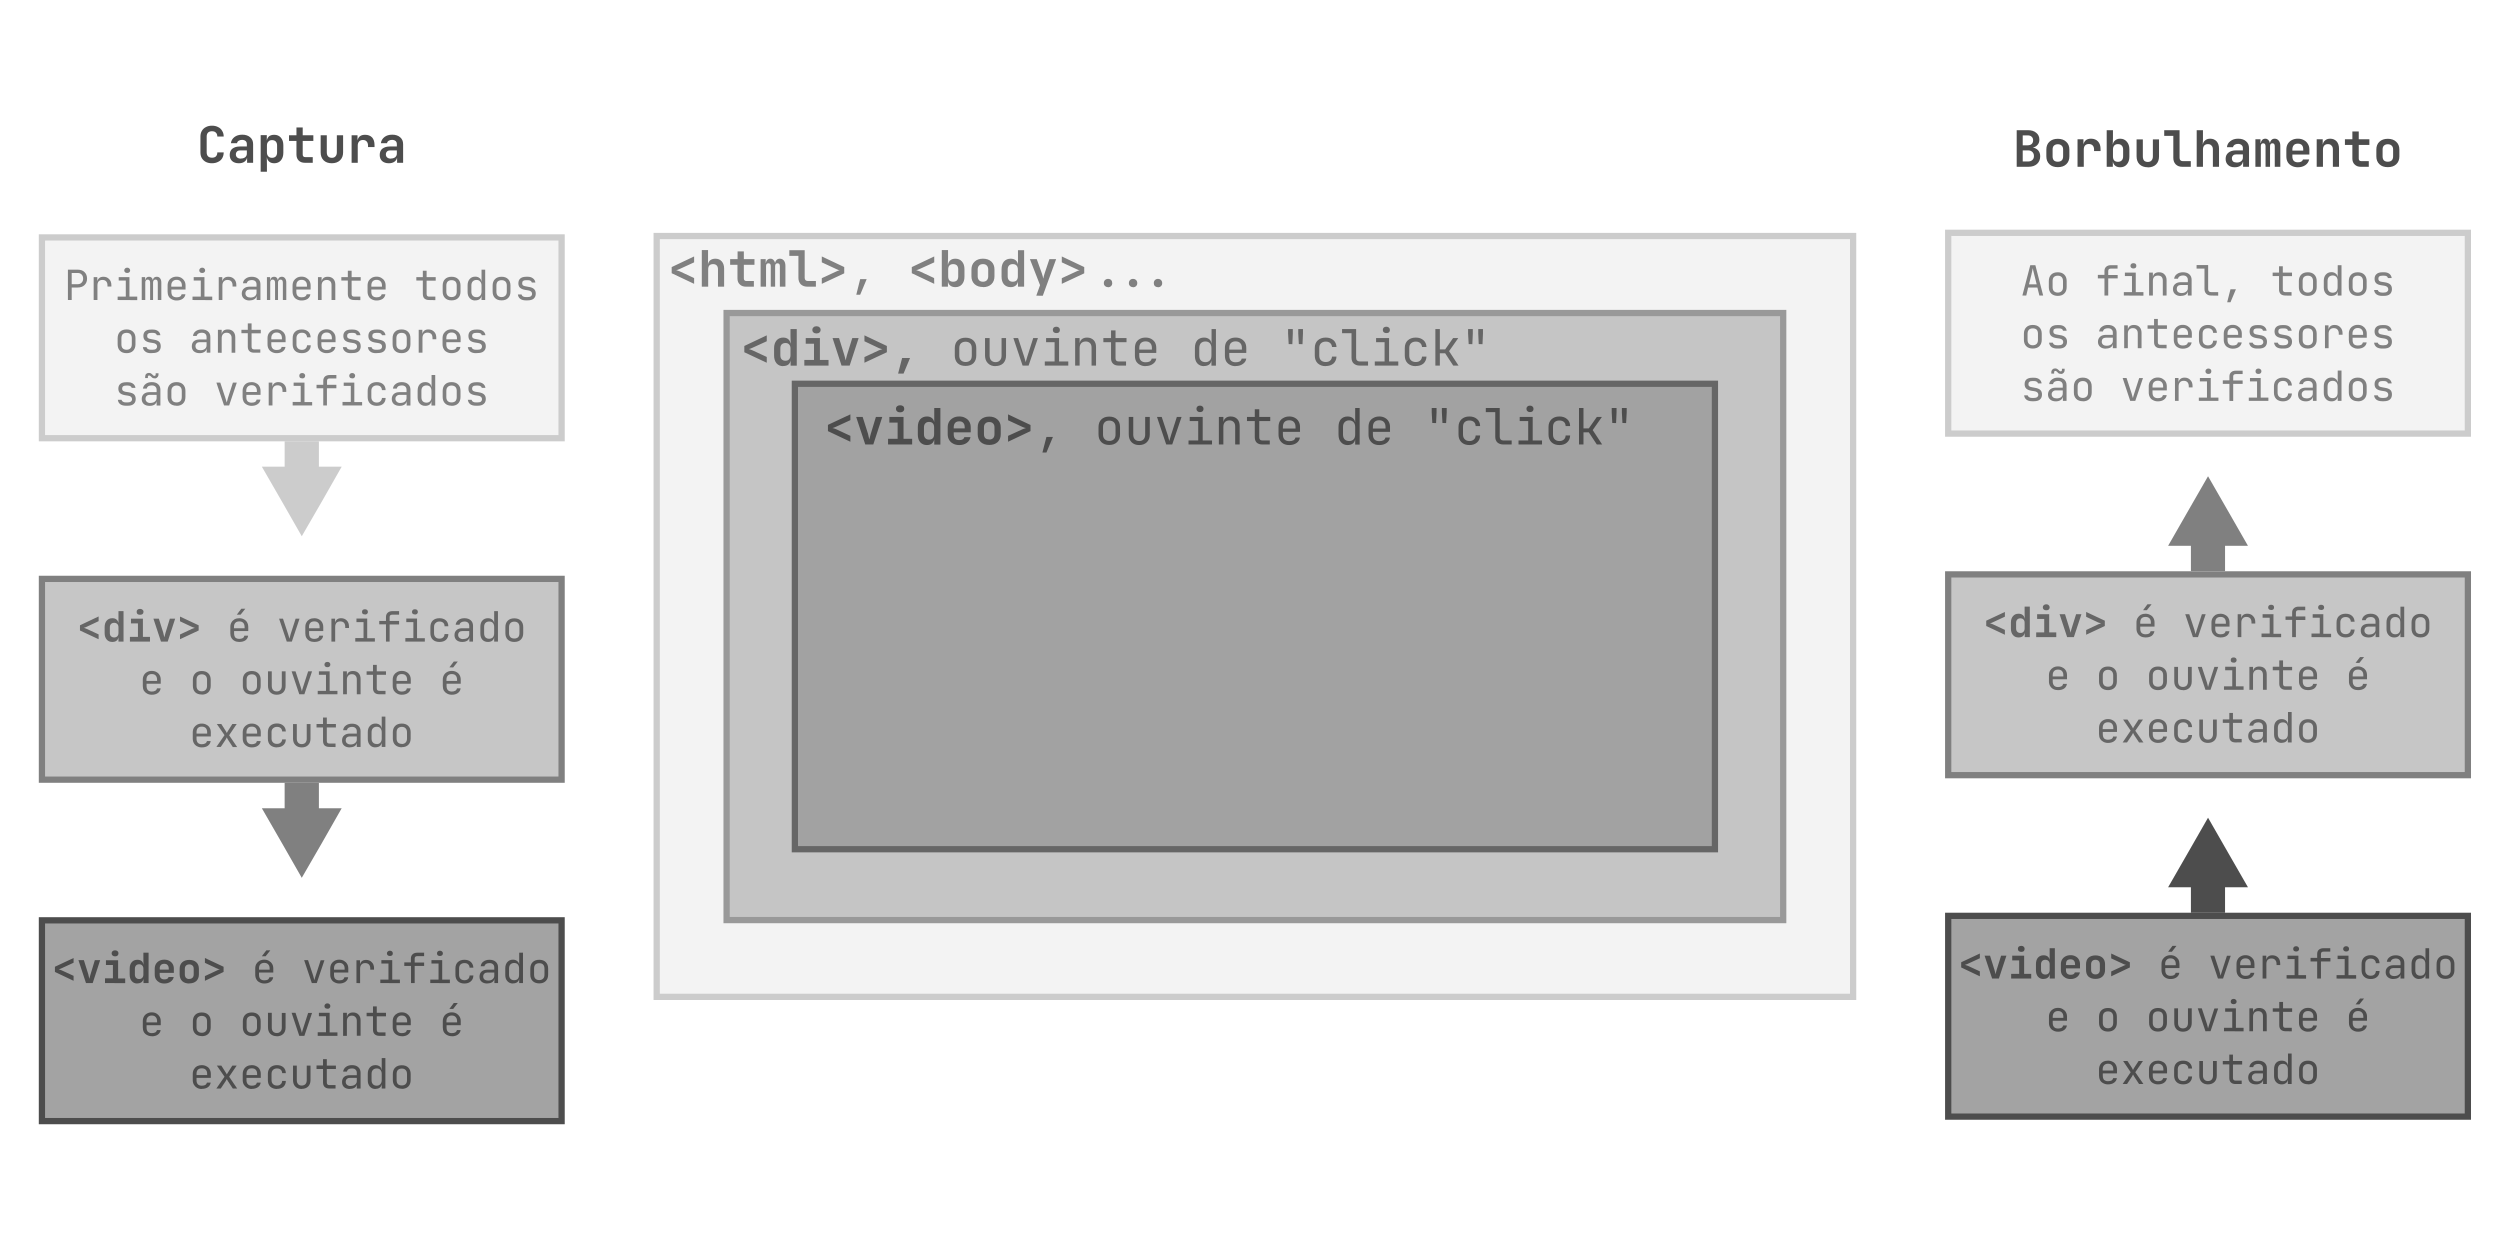 <svg xmlns="http://www.w3.org/2000/svg" width="800" height="400" viewBox="0 0 211.67 105.83"><defs/><defs><path id="a" d="M9.09 16.18h38.33v25.48H9.09z"/></defs><path fill="#333" fill-opacity=".06" fill-rule="evenodd" stroke="#ccc" stroke-width=".53" d="M55.6 19.98h101.3V84.4H55.6z"/><path fill="#333" fill-opacity=".24" fill-rule="evenodd" stroke="#999" stroke-width=".53" d="M61.52 26.5h89.46V77.9H61.52z"/><path fill="#333" fill-opacity=".24" fill-rule="evenodd" stroke="#666" stroke-width=".53" d="M67.3 32.49h77.9V71.9H67.3z"/><g fill="gray" stroke-width=".26" style="line-height:1.25" aria-label="&lt;html&gt;, &lt;body&gt;..." font-family="sans-serif" font-size="4.23" font-weight="400"><path d="M58.77 24.03l-1.9-.9v-.52l1.9-.9v.5l-1.22.56-.17.07-.13.03.13.04q.09.02.17.06l1.22.57zM59.42 24.27v-3.1h.53v.77l-.01.45q.04-.23.2-.36.17-.13.43-.13.34 0 .54.23t.2.61v1.53h-.52V22.8q0-.22-.11-.33-.11-.11-.3-.11-.2 0-.32.11-.1.12-.1.34v1.46zM63.16 24.27q-.33 0-.52-.19-.2-.18-.2-.5v-1.16h-.62v-.48h.63v-.66h.53v.66h.9v.48h-.9v1.15q0 .22.22.22h.63v.48zM64.4 24.27v-2.33h.43v.31h.02q.02-.16.12-.25.1-.1.26-.1.15 0 .25.1.1.09.14.25h.01q.03-.16.13-.25.11-.1.27-.1.21 0 .34.16.13.17.13.44v1.77h-.47v-1.74q0-.24-.2-.24t-.2.24v1.74h-.37v-1.74q0-.24-.2-.24t-.2.24v1.74zM68.36 24.27q-.34 0-.56-.2-.2-.22-.2-.55v-1.86h-.77v-.48h1.3v2.34q0 .12.07.2.07.07.2.07h.68v.48zM69.58 24.03v-.48l1.23-.57.16-.07.13-.03-.13-.03-.16-.07-1.23-.57v-.5l1.9.9v.53z" font-weight="700"/><path style="-inkscape-font-specification:'JetBrains Mono'" d="M72.5 24.95l.33-1.32h.55l-.55 1.32z" font-family="JetBrains Mono"/><path d="M79.1 24.03l-1.9-.9v-.52l1.9-.9v.5l-1.23.56-.17.07-.13.03.13.04q.09.02.17.06l1.22.57zM80.89 24.31q-.26 0-.43-.13-.16-.12-.2-.36v.45h-.52v-3.1h.53v.66l-.02.56h.02q.04-.23.2-.36.16-.13.42-.13.35 0 .56.24.21.24.21.65v.63q0 .41-.21.65-.21.24-.56.24zm-.2-.46q.21 0 .33-.11.11-.12.11-.34v-.59q0-.22-.11-.34-.12-.11-.32-.11t-.32.12q-.1.12-.1.33v.59q0 .21.1.34.12.11.32.11zM83.23 24.3q-.45 0-.71-.24-.27-.25-.27-.67v-.57q0-.42.27-.67.26-.25.7-.25.46 0 .72.25.26.25.26.66v.58q0 .42-.26.67-.26.25-.71.25zm0-.45q.2 0 .32-.12t.12-.34v-.57q0-.22-.12-.34-.11-.12-.32-.12-.22 0-.33.12-.12.12-.12.34v.57q0 .22.12.34.11.12.33.12zM85.57 24.31q-.35 0-.57-.24-.2-.24-.2-.65v-.63q0-.4.2-.65.22-.24.57-.24.26 0 .42.13.16.13.2.36v-1.21h.52v3.09h-.52v-.45q-.04.24-.2.36-.16.13-.42.13zm.18-.46q.2 0 .32-.11.11-.13.11-.34v-.59q0-.21-.11-.33-.11-.12-.32-.12-.2 0-.31.11-.12.12-.12.34v.59q0 .22.12.34.11.11.31.11zM87.74 25.03l.32-.89-.86-2.2h.58l.43 1.2.07.23.05.22.05-.22.07-.24.4-1.19h.57l-1.13 3.1zM89.9 24.03v-.48l1.23-.57.16-.07.13-.03-.13-.03-.16-.07-1.23-.57v-.5l1.9.9v.53z" font-weight="700"/><path style="-inkscape-font-specification:'JetBrains Mono'" d="M93.82 24.31q-.16 0-.26-.1-.1-.08-.1-.24 0-.17.1-.26.1-.1.26-.1t.26.1q.09.1.09.26t-.1.25q-.1.1-.25.1zm2.11 0q-.16 0-.25-.1-.1-.08-.1-.24 0-.17.1-.26.09-.1.25-.1t.26.1q.1.1.1.26t-.1.25q-.1.1-.26.1zm2.11 0q-.16 0-.26-.1-.09-.08-.09-.24 0-.17.1-.26.1-.1.25-.1.16 0 .26.1t.1.26q0 .16-.1.25-.1.1-.26.1z" font-family="JetBrains Mono"/></g><g fill="#666" stroke-width=".26" style="line-height:1.25" aria-label="&lt;div&gt;, ouvinte de &quot;click&quot;" font-family="sans-serif" font-size="4.23" font-weight="400"><path d="M64.92 30.71l-1.9-.89v-.53l1.9-.9v.5l-1.23.56-.17.07-.12.03.13.04.16.06 1.23.57zM66.31 31q-.35 0-.56-.24-.21-.25-.21-.66v-.63q0-.4.21-.65.21-.24.56-.24.26 0 .42.13.16.13.2.36h.02l-.02-.56v-.65h.53v3.1h-.52v-.45q-.04.23-.2.36-.17.12-.43.12zm.2-.46q.2 0 .3-.12.12-.13.12-.34v-.59q0-.21-.12-.33-.1-.12-.3-.12-.21 0-.33.12-.11.11-.11.33v.59q0 .22.11.34.12.12.32.12zM68.1 30.95v-.48h.82V29.1h-.7v-.48h1.2v1.85h.73v.48zm1.03-2.72q-.16 0-.25-.08-.1-.08-.1-.22t.1-.22q.09-.09.25-.09t.25.09q.1.08.1.22t-.1.22q-.09.08-.25.08zM71.25 30.95l-.76-2.33h.55l.44 1.42.07.26.05.21.05-.21.07-.26.44-1.42h.54l-.76 2.33zM73.19 30.71v-.48l1.22-.57.17-.06.13-.04-.13-.03-.17-.06-1.22-.58v-.5l1.9.9v.53zM76.04 31.63l.34-1.32h.67l-.55 1.32z" font-weight="700"/><path style="-inkscape-font-specification:'JetBrains Mono'" d="M81.75 30.98q-.42 0-.67-.23-.24-.24-.24-.65v-.62q0-.42.24-.65.25-.24.67-.24.43 0 .67.24.24.23.24.64v.63q0 .4-.24.65-.24.23-.67.23zm0-.33q.25 0 .4-.14.13-.14.13-.41v-.62q0-.27-.14-.41-.14-.14-.39-.14-.24 0-.39.14-.14.14-.14.4v.63q0 .27.14.4.15.15.4.15zM84.29 31q-.4 0-.64-.24-.25-.25-.25-.66v-1.48h.39v1.48q0 .27.13.41.14.15.37.15.24 0 .37-.15.14-.14.14-.4v-1.49h.38v1.48q0 .41-.24.66-.25.23-.65.23zM86.58 30.95l-.78-2.33h.4l.51 1.57.08.27.05.2.06-.2.08-.27.5-1.57h.4l-.79 2.33zM88.46 30.95v-.35h.83v-1.63h-.72v-.35h1.1v1.98h.78v.35zm.98-2.75q-.14 0-.22-.07-.08-.07-.08-.2 0-.12.08-.2.08-.07.22-.07t.22.08q.08.07.08.2 0 .12-.08.2-.08.06-.22.06zM91.03 30.95v-2.33h.38v.45q.04-.24.2-.36.16-.13.43-.13.35 0 .56.22.2.21.2.58v1.57h-.38v-1.52q0-.25-.13-.38-.14-.14-.36-.14-.24 0-.38.14-.14.15-.14.42v1.48zM94.7 30.95q-.3 0-.46-.16-.17-.16-.17-.45v-1.37h-.65v-.35h.65v-.65h.38v.65h.93v.35h-.93v1.37q0 .26.26.26h.63v.35zM97 31q-.28 0-.49-.12-.2-.1-.32-.3-.1-.2-.1-.48v-.63q0-.27.1-.47.12-.2.32-.31.2-.11.48-.11.28 0 .48.11.2.11.32.3.11.2.11.48v.41h-1.44v.22q0 .28.14.43.14.14.4.14.21 0 .35-.07.13-.09.16-.24h.39q-.04.29-.3.46-.24.17-.6.17zm-.54-1.4h1.07v-.13q0-.28-.14-.42-.13-.15-.4-.15-.25 0-.4.15-.13.14-.13.42zM101.94 31q-.35 0-.57-.24-.2-.23-.2-.63v-.68q0-.4.2-.64.22-.23.57-.23.26 0 .43.13.17.13.2.36h.01v-1.21h.37v3.1h-.38v-.45q-.03.23-.2.36-.17.12-.43.12zm.12-.34q.24 0 .38-.15.13-.14.13-.4v-.64q0-.26-.13-.41-.14-.15-.38-.15t-.38.14q-.14.15-.14.42v.63q0 .28.14.42.14.14.38.14zM104.61 31q-.27 0-.48-.12-.2-.1-.32-.3-.1-.2-.1-.48v-.63q0-.27.1-.47.12-.2.32-.31.2-.11.48-.11.28 0 .48.11.2.11.32.3.11.2.11.48v.41h-1.44v.22q0 .28.14.43.14.14.4.14.21 0 .35-.07.13-.09.16-.24h.39q-.04.29-.3.46-.24.17-.6.17zm-.53-1.4h1.07v-.13q0-.28-.14-.42-.13-.15-.4-.15-.25 0-.4.15-.13.14-.13.42zM109.97 29.13l-.05-.89v-.38h.4v.38l-.04.9zm-.86 0l-.05-.89v-.38h.4v.38l-.04.9zM112.25 31q-.42 0-.68-.24-.25-.24-.25-.66v-.63q0-.42.25-.65.26-.24.68-.24.4 0 .65.22.24.21.26.58h-.38q-.02-.22-.16-.34-.13-.12-.37-.12-.25 0-.4.14-.15.14-.15.4v.64q0 .27.15.41.15.14.4.14.24 0 .37-.12.14-.12.16-.34h.38q-.02.37-.26.59-.25.21-.65.21zM115.11 30.95q-.3 0-.5-.18-.18-.18-.18-.48v-2.08h-.8v-.35h1.19v2.43q0 .15.08.23.08.08.21.08h.72v.35zM116.4 30.95v-.35h.83v-1.63h-.72v-.35h1.1v1.98h.78v.35zm.98-2.75q-.14 0-.22-.07-.08-.07-.08-.2 0-.12.08-.2.08-.07.22-.07t.22.08q.08.07.08.2 0 .12-.08.2-.08.06-.22.06zM119.87 31q-.42 0-.68-.24-.25-.24-.25-.66v-.63q0-.42.25-.65.26-.24.68-.24.4 0 .65.22.24.21.26.58h-.38q-.02-.22-.16-.34-.13-.12-.37-.12-.25 0-.4.14-.15.14-.15.4v.64q0 .27.15.41.15.14.4.14.24 0 .37-.12.14-.12.16-.34h.38q-.02.37-.26.59-.25.21-.65.21zM121.53 30.95v-3.09h.38v1.72h.45l.67-.96h.44l-.78 1.11.8 1.22h-.45l-.68-1.04h-.45v1.04zM125.2 29.13l-.04-.89v-.38h.4v.38l-.04.9zm-.85 0l-.05-.89v-.38h.4v.38l-.04.9z" font-family="JetBrains Mono"/></g><g fill="#4d4d4d" stroke-width=".26" style="line-height:1.25" aria-label="&lt;video&gt;, ouvinte de &quot;click&quot;" font-family="sans-serif" font-size="4.23" font-weight="400"><path d="M72 37.4l-1.9-.9v-.53l1.9-.89v.49l-1.22.56-.17.07-.13.04q.05 0 .13.03l.17.06 1.22.57zM73.26 37.63l-.77-2.33h.55l.45 1.42.06.26.05.22.06-.22.07-.26.43-1.42h.54l-.76 2.33zM75.19 37.63v-.48H76v-1.37h-.7v-.48h1.2v1.85h.73v.48zm1.02-2.72q-.16 0-.25-.08-.1-.08-.1-.22t.1-.22q.1-.08.25-.08.16 0 .26.08.09.08.09.22t-.1.22q-.09.08-.25.08zM78.48 37.68q-.35 0-.57-.24-.2-.24-.2-.65v-.63q0-.42.2-.66.22-.24.57-.24.26 0 .42.13.16.13.2.36v-1.21h.52v3.1h-.52v-.45q-.04.23-.2.36-.16.13-.42.13zm.18-.46q.2 0 .32-.12.11-.12.11-.34v-.58q0-.22-.11-.34-.11-.12-.32-.12-.2 0-.31.12-.12.12-.12.34v.58q0 .22.12.34.11.12.31.12zM81.22 37.68q-.3 0-.52-.12-.22-.11-.34-.32-.12-.2-.12-.48v-.58q0-.28.12-.48.12-.2.34-.32.22-.12.52-.12.3 0 .5.12.23.11.35.32.12.2.12.48v.42h-1.44v.16q0 .5.47.5.37 0 .43-.25h.52q-.06.3-.32.49-.26.18-.63.18zm-.47-1.5v.09h.93v-.1q0-.24-.12-.37-.11-.13-.34-.13-.23 0-.35.13-.12.14-.12.38zM83.76 37.67q-.45 0-.72-.24-.26-.25-.26-.67v-.58q0-.42.26-.66.27-.25.72-.25.44 0 .7.25.27.24.27.66v.58q0 .42-.26.67-.27.24-.71.24zm0-.46q.2 0 .32-.11.12-.12.12-.34v-.58q0-.22-.12-.33-.11-.12-.32-.12-.22 0-.33.12-.12.11-.12.33v.58q0 .22.12.34.11.1.33.1zM85.35 37.4v-.5l1.23-.56.16-.06.13-.04-.13-.03-.16-.06-1.23-.57v-.5l1.9.9v.52z" font-weight="700"/><path style="-inkscape-font-specification:'JetBrains Mono'" d="M88.26 38.31l.34-1.32h.55l-.55 1.32zM93.92 37.67q-.43 0-.67-.24-.24-.24-.24-.65v-.62q0-.42.24-.65.24-.24.67-.24.42 0 .66.24.25.23.25.65v.62q0 .4-.25.65-.24.24-.66.24zm0-.34q.25 0 .39-.14t.14-.41v-.62q0-.27-.14-.41-.14-.14-.4-.14-.24 0-.38.14t-.14.41v.62q0 .27.14.4.14.15.39.15zM96.45 37.68q-.4 0-.64-.24t-.24-.65V35.3h.38v1.49q0 .26.13.4.14.15.37.15.24 0 .37-.14.14-.15.14-.41V35.3h.39v1.49q0 .4-.25.65-.25.24-.65.24zM98.74 37.63l-.78-2.33h.4l.52 1.57.07.27.05.2.06-.2.08-.27.5-1.57h.4l-.79 2.33zM100.63 37.63v-.34h.82v-1.64h-.72v-.35h1.1v1.99h.79v.34zm.97-2.74q-.14 0-.22-.08-.08-.07-.08-.2 0-.12.08-.19.08-.08.22-.08t.22.08q.08.07.08.2 0 .12-.08.2-.08.07-.22.07zM103.2 37.63V35.3h.38v.45q.03-.23.2-.36.15-.13.42-.13.35 0 .56.22.2.21.2.59v1.56h-.38v-1.52q0-.25-.13-.38-.13-.14-.36-.14-.24 0-.38.15-.13.14-.13.41v1.48zM106.87 37.63q-.3 0-.47-.16-.16-.16-.16-.45v-1.37h-.66v-.35h.66v-.65h.38v.65h.93v.35h-.93v1.37q0 .27.25.27h.64v.34zM109.16 37.68q-.28 0-.49-.11-.2-.12-.31-.31-.11-.2-.11-.47v-.64q0-.27.1-.47.12-.2.32-.3.21-.12.49-.12.27 0 .47.11.21.11.32.31.12.2.12.47v.41h-1.45v.23q0 .27.14.42.14.14.4.14.22 0 .35-.07.14-.08.17-.24h.38q-.04.3-.29.47-.25.17-.61.17zm-.54-1.4h1.07v-.13q0-.27-.14-.42-.13-.15-.4-.15-.25 0-.4.15-.13.15-.13.42zM114.1 37.68q-.35 0-.56-.24-.21-.23-.21-.63v-.68q0-.4.2-.64.22-.23.57-.23.26 0 .43.13.17.13.2.36h.01v-1.21h.38v3.1h-.38v-.45q-.04.23-.2.36-.18.13-.44.13zm.13-.34q.23 0 .37-.14.14-.15.14-.41v-.64q0-.26-.14-.41-.14-.15-.37-.15-.24 0-.38.15-.14.14-.14.41v.64q0 .27.14.41.14.14.38.14zM116.78 37.68q-.28 0-.49-.11-.2-.12-.31-.31-.11-.2-.11-.47v-.64q0-.27.1-.47.12-.2.32-.3.21-.12.49-.12.27 0 .47.11.21.11.32.31.12.2.12.47v.41h-1.45v.23q0 .27.14.42.14.14.4.14.22 0 .35-.07.14-.08.17-.24h.38q-.04.3-.29.47-.25.17-.61.17zm-.54-1.4h1.07v-.13q0-.27-.14-.42-.13-.15-.4-.15-.25 0-.4.15-.13.15-.13.42zM122.13 35.81l-.05-.89v-.38h.41v.38l-.05.9zm-.86 0l-.05-.89v-.38h.41v.38l-.04.9zM124.41 37.68q-.42 0-.67-.24-.25-.24-.25-.65v-.64q0-.41.25-.65.25-.24.67-.24.4 0 .65.22.25.21.26.59h-.38q-.01-.23-.15-.35-.14-.12-.38-.12-.25 0-.4.14-.14.14-.14.4v.65q0 .26.15.4.14.15.4.15.23 0 .37-.13.14-.12.15-.34h.38q-.01.37-.26.59-.24.22-.65.22zM127.27 37.63q-.3 0-.5-.18-.17-.18-.17-.47v-2.09h-.8v-.35h1.18v2.44q0 .14.08.23.08.08.21.08h.72v.34zM128.57 37.63v-.34h.82v-1.64h-.72v-.35h1.1v1.99h.79v.34zm.97-2.74q-.14 0-.22-.08-.08-.07-.08-.2 0-.12.08-.19.08-.08.22-.08t.22.08q.08.07.08.2 0 .12-.08.2-.08.07-.22.07zM132.03 37.68q-.42 0-.67-.24-.25-.24-.25-.65v-.64q0-.41.25-.65.25-.24.67-.24.4 0 .65.22.25.21.26.59h-.38q-.01-.23-.15-.35-.14-.12-.38-.12-.25 0-.4.14-.14.14-.14.4v.65q0 .26.14.4.15.15.4.15.24 0 .38-.13.14-.12.15-.34h.38q-.01.37-.26.59-.24.22-.65.22zM133.69 37.63v-3.09h.38v1.73h.45l.68-.97h.43l-.78 1.11.8 1.22h-.45l-.68-1.03h-.45v1.03zM137.37 35.81l-.05-.89v-.38h.41v.38l-.05.9zm-.86 0l-.05-.89v-.38h.41v.38l-.04.9z" font-family="JetBrains Mono"/></g><g fill="#4d4d4d" stroke-width=".26" style="line-height:1.25" aria-label="Captura" font-family="JetBrains Mono" font-size="4.23" font-weight="700"><path style="-inkscape-font-specification:'JetBrains Mono Bold'" d="M17.95 13.82q-.3 0-.52-.11-.22-.12-.34-.32-.12-.2-.12-.49v-1.34q0-.28.12-.48.12-.21.34-.32.22-.12.52-.12.3 0 .52.12.22.1.34.32.13.2.13.48h-.54q0-.22-.12-.33-.11-.12-.33-.12-.21 0-.33.11-.12.12-.12.33v1.35q0 .22.12.34.12.11.33.11.22 0 .33-.11.12-.12.12-.34h.54q0 .28-.13.5-.12.2-.34.3-.22.12-.52.12zM20.22 13.82q-.36 0-.57-.19-.2-.19-.2-.51 0-.35.22-.53.24-.19.65-.19h.58v-.2q0-.17-.1-.26-.12-.1-.31-.1-.17 0-.29.08-.11.07-.13.2h-.52q.04-.32.3-.52t.66-.2q.42 0 .67.22.25.21.25.58v1.58h-.51v-.41h-.01q-.04.2-.23.33-.18.12-.46.12zm.17-.4q.23 0 .37-.11.14-.12.14-.3v-.28h-.57q-.16 0-.26.09-.1.1-.1.25 0 .16.11.26.12.1.31.1zM22.07 14.54v-3.1h.52v.45q.05-.23.2-.36.17-.12.43-.12.35 0 .56.24.21.24.21.64v.64q0 .4-.21.65-.21.24-.56.24-.26 0-.42-.13-.16-.13-.2-.36h-.01l.01.56v.65zm.96-1.18q.2 0 .32-.12.11-.12.11-.34v-.58q0-.22-.11-.34-.12-.12-.32-.12t-.31.13q-.12.11-.12.33v.58q0 .22.12.34.11.12.31.12zM25.81 13.78q-.33 0-.52-.19t-.19-.51v-1.15h-.63v-.48h.63v-.66h.53v.66h.9v.48h-.9v1.15q0 .22.22.22h.63v.48zM28.1 13.82q-.45 0-.7-.25-.25-.25-.25-.67v-1.45h.52v1.44q0 .23.11.35.11.12.32.12.2 0 .3-.12.12-.12.12-.35v-1.44h.53v1.45q0 .42-.26.67-.26.25-.7.25zM29.77 13.78v-2.33h.5v.44q.1-.48.64-.48.38 0 .6.23.2.23.2.64v.17h-.55v-.13q0-.22-.12-.35-.11-.12-.31-.12t-.32.12q-.12.13-.12.35v1.46zM32.92 13.82q-.36 0-.57-.19-.2-.19-.2-.51 0-.35.22-.53.24-.19.65-.19h.58v-.2q0-.17-.1-.26-.12-.1-.31-.1-.17 0-.29.08-.11.07-.13.2h-.52q.04-.32.3-.52.25-.2.66-.2.42 0 .67.22.25.21.25.58v1.58h-.51v-.41h-.01q-.04.2-.23.33-.18.12-.46.12zm.17-.4q.23 0 .37-.11.14-.12.14-.3v-.28h-.57q-.16 0-.26.09-.1.1-.1.25 0 .16.11.26.12.1.31.1z"/></g><path fill="#333" fill-opacity=".06" fill-rule="evenodd" stroke="#ccc" stroke-width=".53" d="M3.55 20.1h44v17h-44z"/><g fill="gray" stroke-width=".26" style="line-height:1.25" aria-label="Primeiramente todos os antecessores são verificados" font-family="JetBrains Mono" font-size="3.53" font-weight="400" text-anchor="middle"><path style="-inkscape-font-specification:'JetBrains Mono';text-align:center" d="M5.75 25.4v-2.57h.83q.36 0 .57.2.22.21.22.56 0 .34-.22.55-.21.2-.57.2h-.51v1.06zm.32-1.34h.5q.22 0 .34-.13.13-.13.13-.34 0-.22-.13-.35-.12-.13-.33-.13h-.51zM7.93 25.4v-1.94h.31v.35q.1-.38.52-.38.3 0 .48.2.19.18.19.51v.12H9.1v-.1q0-.22-.11-.34-.11-.12-.32-.12-.2 0-.32.12-.1.12-.1.35v1.23zM9.96 25.4v-.29h.69v-1.36h-.6v-.29h.91v1.65h.66v.3zm.81-2.29q-.12 0-.18-.06-.07-.06-.07-.16t.07-.16q.06-.07.18-.07t.18.07q.07.06.07.16t-.07.16q-.06.06-.18.06zM12 25.4v-1.94h.29v.24h.02q.02-.13.1-.2t.21-.07q.25 0 .32.27h.01q.02-.13.1-.2.1-.07.22-.07.19 0 .29.14.1.13.1.36v1.47h-.3v-1.47q0-.12-.05-.2-.05-.06-.14-.06-.1 0-.16.07-.05.06-.05.18v1.48h-.25v-1.47q0-.13-.06-.2-.05-.06-.15-.06-.1 0-.15.07-.05.06-.05.18v1.48zM14.95 25.44q-.23 0-.4-.1-.17-.08-.27-.25-.09-.17-.09-.4v-.52q0-.23.1-.4.09-.16.26-.25.17-.1.4-.1t.4.1q.17.1.26.26.1.16.1.39v.34h-1.2v.19q0 .23.1.35.13.12.34.12.18 0 .3-.06.1-.07.13-.2h.32q-.03.24-.24.39-.2.14-.51.14zm-.45-1.17h.9v-.1q0-.23-.12-.35-.11-.13-.33-.13-.21 0-.33.13-.12.12-.12.35zM16.3 25.4v-.29h.7v-1.36h-.6v-.29h.91v1.65h.66v.3zm.82-2.29q-.12 0-.18-.06-.07-.06-.07-.16t.07-.16q.06-.07.18-.07t.18.07q.07.06.07.16t-.07.16q-.06.06-.18.06zM18.52 25.4v-1.94h.3v.35q.1-.38.52-.38.3 0 .49.2.18.18.18.51v.12h-.32v-.1q0-.22-.11-.34-.11-.12-.32-.12-.2 0-.31.12-.12.12-.12.35v1.23zM21.13 25.44q-.3 0-.48-.16t-.18-.42q0-.28.18-.43.17-.16.47-.16h.6v-.19q0-.18-.1-.27-.11-.1-.3-.1-.18 0-.3.07-.1.07-.13.2h-.32q.03-.26.24-.4.2-.15.5-.15.34 0 .54.17t.2.47v1.33h-.32v-.37q-.02.19-.19.3-.16.1-.4.1zm.08-.25q.22 0 .37-.11.14-.12.14-.3v-.27h-.59q-.16 0-.25.09-.1.09-.1.24 0 .16.12.26.11.09.3.09zM22.6 25.4v-1.94h.27v.24h.02q.02-.13.1-.2.09-.07.22-.07.25 0 .31.27h.02q.02-.13.1-.2.1-.07.22-.07.18 0 .28.14.1.13.1.36v1.47h-.29v-1.47q0-.12-.05-.2-.05-.06-.15-.06-.1 0-.15.07-.06.06-.06.18v1.48h-.25v-1.47q0-.13-.06-.2-.05-.06-.15-.06-.1 0-.15.07-.05.06-.05.18v1.48zM25.53 25.44q-.23 0-.4-.1-.17-.08-.26-.25-.1-.17-.1-.4v-.52q0-.23.1-.4.1-.16.26-.25.17-.1.4-.1t.4.1q.18.1.27.26.1.16.1.39v.34h-1.21v.19q0 .23.11.35.12.12.33.12.19 0 .3-.06.11-.07.14-.2h.31q-.03.24-.23.39-.21.14-.52.14zm-.44-1.17h.9v-.1q0-.23-.12-.35-.12-.13-.34-.13-.21 0-.33.13-.11.12-.11.35zM26.92 25.4v-1.94h.31v.37q.03-.19.17-.3.13-.1.35-.1.3 0 .47.18.17.18.17.49v1.3h-.32v-1.27q0-.2-.1-.31-.12-.12-.3-.12-.2 0-.32.12t-.12.35v1.23zM29.98 25.4q-.25 0-.4-.13-.13-.13-.13-.38v-1.14h-.55v-.29h.55v-.54h.32v.54h.77v.3h-.77v1.13q0 .22.2.22h.54v.3zM31.88 25.44q-.23 0-.4-.1-.17-.08-.26-.25-.1-.17-.1-.4v-.52q0-.23.1-.4.1-.16.26-.25.17-.1.4-.1t.4.1q.18.1.27.26.1.16.1.39v.34h-1.21v.19q0 .23.11.35.12.12.33.12.19 0 .3-.06.11-.07.14-.2h.31q-.03.24-.23.39-.21.14-.52.14zm-.44-1.17h.9v-.1q0-.23-.12-.35-.12-.13-.34-.13-.21 0-.33.13-.11.12-.11.35zM36.33 25.4q-.25 0-.4-.13-.13-.13-.13-.38v-1.14h-.55v-.29h.55v-.54h.32v.54h.77v.3h-.77v1.13q0 .22.2.22h.54v.3zM38.23 25.43q-.35 0-.55-.2-.2-.2-.2-.54v-.51q0-.35.2-.55.2-.2.55-.2.36 0 .56.2.2.2.2.54v.52q0 .34-.2.54t-.56.2zm0-.28q.21 0 .33-.12.11-.11.11-.34v-.51q0-.23-.11-.35-.12-.11-.33-.11-.2 0-.32.11-.12.12-.12.35v.51q0 .23.12.34.12.12.32.12zM40.24 25.44q-.3 0-.47-.2-.18-.19-.18-.52v-.57q0-.33.18-.53.17-.2.47-.2.22 0 .36.12.14.1.16.3h.01v-1.01h.31v2.57h-.31v-.37q-.03.2-.17.3-.14.1-.36.1zm.1-.28q.2 0 .31-.12.12-.12.12-.34v-.53q0-.22-.12-.34-.1-.13-.3-.13-.2 0-.32.12t-.12.35v.53q0 .22.12.34.11.12.31.12zM42.47 25.43q-.36 0-.56-.2-.2-.2-.2-.54v-.51q0-.35.2-.55.2-.2.56-.2.35 0 .55.2.2.2.2.54v.52q0 .34-.2.54t-.55.2zm0-.28q.2 0 .32-.12.12-.11.12-.34v-.51q0-.23-.12-.35-.12-.11-.32-.11t-.33.11q-.11.12-.11.35v.51q0 .23.11.34.12.12.33.12zM44.52 25.43q-.3 0-.47-.13-.18-.14-.2-.37h.31q.02.1.11.16.1.06.25.06h.15q.19 0 .28-.07.1-.08.1-.2 0-.25-.34-.3l-.26-.04q-.28-.05-.42-.18-.14-.13-.14-.38 0-.26.16-.4.17-.15.5-.15h.14q.27 0 .44.14.17.13.2.35h-.3q-.03-.1-.11-.15-.09-.05-.23-.05h-.14q-.18 0-.26.06-.08.07-.08.2t.07.18q.07.06.22.08l.26.05q.31.04.45.18.15.13.15.39t-.17.42q-.17.15-.52.15zM10.72 29.9q-.36 0-.56-.2-.2-.2-.2-.55v-.51q0-.35.2-.55.2-.2.56-.2.35 0 .55.2.2.2.2.54v.52q0 .34-.2.55-.2.2-.55.2zm0-.29q.2 0 .32-.12.12-.11.12-.34v-.51q0-.23-.12-.35-.11-.11-.32-.11-.2 0-.33.11-.11.12-.11.35v.51q0 .23.11.34.12.12.33.12zM12.77 29.9q-.3 0-.47-.14-.18-.14-.2-.37h.31q.02.1.11.16.1.06.25.06h.15q.19 0 .28-.07.1-.08.1-.2 0-.25-.34-.3L12.7 29q-.28-.05-.42-.18-.14-.13-.14-.38 0-.26.16-.4.17-.14.5-.14h.14q.27 0 .44.13.17.13.2.35h-.3q-.03-.1-.11-.15-.09-.05-.23-.05h-.14q-.18 0-.26.07-.08.06-.08.2 0 .12.07.17.07.06.22.08l.26.05q.31.05.46.18.14.13.14.39 0 .27-.17.42-.17.15-.52.15zM16.9 29.9q-.3 0-.49-.16-.17-.15-.17-.42t.17-.43q.18-.15.48-.15h.6v-.2q0-.17-.1-.27-.11-.1-.31-.1-.18 0-.29.07-.11.07-.14.2h-.31q.03-.25.23-.4.2-.15.51-.15.34 0 .53.17.2.17.2.47v1.33h-.31v-.37q-.03.2-.19.3-.16.11-.41.11zm.08-.25q.22 0 .37-.11.14-.12.14-.3v-.27h-.6q-.15 0-.24.09-.1.09-.1.24 0 .16.11.26.12.09.32.09zM18.45 29.86v-1.94h.32v.37q.03-.19.16-.3.13-.1.36-.1.29 0 .46.18.17.18.17.49v1.3h-.31V28.6q0-.2-.12-.31-.1-.12-.3-.12-.2 0-.31.12-.11.12-.11.35v1.23zM21.51 29.86q-.25 0-.39-.13t-.14-.38v-1.14h-.54v-.29h.54v-.54h.32v.54h.78v.3h-.78v1.13q0 .23.21.23h.53v.28zM23.42 29.9q-.23 0-.4-.1-.17-.08-.27-.25-.1-.17-.1-.4v-.52q0-.23.1-.4.1-.16.26-.25.18-.1.4-.1.24 0 .4.1.18.1.27.26.1.16.1.39v.34h-1.21v.19q0 .23.12.35.11.12.33.12.18 0 .3-.06.1-.07.13-.2h.32q-.03.24-.24.39-.2.14-.51.14zm-.45-1.17h.9v-.1q0-.23-.12-.35-.11-.13-.33-.13-.22 0-.33.13-.12.12-.12.35zM25.55 29.9q-.36 0-.57-.2-.2-.2-.2-.54v-.53q0-.35.2-.54.21-.2.57-.2.33 0 .54.18.2.18.21.49H26q-.02-.19-.13-.29-.11-.1-.31-.1-.21 0-.33.12-.13.12-.13.34v.53q0 .22.13.34.12.12.33.12.2 0 .3-.1.12-.1.14-.29h.31q0 .31-.21.49-.2.18-.54.18zM27.65 29.9q-.23 0-.4-.1-.17-.08-.27-.25-.09-.17-.09-.4v-.52q0-.23.1-.4.09-.16.26-.25.17-.1.4-.1t.4.1q.17.1.26.26.1.16.1.39v.34h-1.2v.19q0 .23.1.35.13.12.34.12.18 0 .3-.06.1-.07.13-.2h.32q-.03.24-.24.39-.2.14-.51.14zm-.45-1.17h.9v-.1q0-.23-.12-.35-.11-.13-.33-.13-.21 0-.33.13-.12.12-.12.35zM29.7 29.9q-.3 0-.47-.14-.18-.14-.2-.37h.31q.02.1.12.16.1.06.25.06h.15q.18 0 .27-.07.1-.08.1-.2 0-.25-.33-.3l-.26-.04q-.29-.05-.43-.18t-.14-.38q0-.26.17-.4.16-.14.5-.14h.13q.28 0 .45.13.17.13.2.35h-.32q-.02-.1-.1-.15-.09-.05-.23-.05h-.13q-.18 0-.27.07-.08.06-.08.2 0 .12.07.17.07.06.22.08l.26.05q.32.05.46.18t.14.39q0 .27-.17.42-.17.15-.51.15zM31.82 29.9q-.3 0-.47-.14-.18-.14-.2-.37h.31q.02.1.11.16.1.06.25.06h.15q.19 0 .28-.07.1-.08.1-.2 0-.25-.34-.3l-.26-.04q-.28-.05-.42-.18-.14-.13-.14-.38 0-.26.16-.4.17-.14.5-.14H32q.27 0 .44.13.17.13.2.35h-.3q-.03-.1-.11-.15-.09-.05-.23-.05h-.14q-.18 0-.26.07-.08.06-.08.2 0 .12.07.17.07.06.22.08l.26.05q.31.05.46.18.14.13.14.39 0 .27-.17.42-.17.15-.52.15zM34 29.9q-.35 0-.56-.2-.2-.2-.2-.55v-.51q0-.35.2-.55.2-.2.56-.2.35 0 .55.2.2.2.2.54v.52q0 .34-.2.55-.2.2-.55.2zm0-.29q.2 0 .32-.12.12-.11.12-.34v-.51q0-.23-.12-.35-.11-.11-.32-.11-.2 0-.32.11-.12.12-.12.35v.51q0 .23.12.34.12.12.32.12zM35.45 29.86v-1.94h.31v.35q.1-.38.51-.38.3 0 .49.2.18.18.18.51v.12h-.32v-.09q0-.23-.1-.35-.12-.12-.32-.12t-.32.12q-.11.12-.11.35v1.23zM38.23 29.9q-.23 0-.4-.1-.17-.08-.26-.25-.1-.17-.1-.4v-.52q0-.23.1-.4.1-.16.26-.25.17-.1.4-.1t.4.1q.18.1.27.26.1.16.1.39v.34h-1.21v.19q0 .23.11.35.12.12.33.12.19 0 .3-.06.11-.07.14-.2h.31q-.03.24-.23.39-.21.14-.52.14zm-.44-1.17h.9v-.1q0-.23-.12-.35-.12-.13-.34-.13-.21 0-.33.13-.11.12-.11.35zM40.29 29.9q-.3 0-.48-.14-.17-.14-.2-.37h.32q.02.1.11.16.1.06.25.06h.15q.19 0 .28-.07.09-.08.09-.2 0-.25-.33-.3l-.26-.04q-.29-.05-.43-.18-.13-.13-.13-.38 0-.26.16-.4.17-.14.5-.14h.13q.28 0 .45.13.17.13.2.35h-.31q-.02-.1-.1-.15-.1-.05-.24-.05h-.13q-.18 0-.27.07-.08.06-.08.2 0 .12.07.17.07.06.23.08l.26.05q.31.05.45.18.15.13.15.39 0 .27-.18.42-.17.15-.51.15zM10.66 34.35q-.3 0-.48-.13-.18-.14-.2-.37h.31q.02.1.12.16.1.06.25.06h.15q.18 0 .27-.07.1-.08.1-.2 0-.25-.33-.3l-.26-.04q-.29-.05-.43-.18t-.14-.38q0-.26.17-.4.16-.14.5-.14h.13q.28 0 .45.13.17.13.2.35h-.32q-.02-.1-.1-.14-.09-.06-.23-.06h-.13q-.18 0-.27.07-.08.06-.08.2 0 .12.07.17.07.06.22.09l.26.04q.32.05.46.18.14.14.14.39 0 .27-.17.42-.17.15-.51.15zM12.66 34.36q-.3 0-.48-.15-.18-.16-.18-.43t.18-.43q.18-.15.48-.15h.6V33q0-.17-.11-.27-.1-.1-.3-.1-.18 0-.3.07-.1.07-.13.2h-.32q.04-.25.24-.4.2-.15.51-.15.34 0 .53.17.2.18.2.47v1.34h-.32v-.37q-.02.18-.18.3-.16.1-.42.1zm.08-.25q.23 0 .37-.11.15-.12.15-.3v-.27h-.6q-.15 0-.25.1-.09.08-.09.23 0 .16.11.26t.31.1zm.36-2.08q-.1 0-.17-.03-.07-.04-.12-.1l-.09-.08q-.04-.03-.1-.03-.1 0-.1.12v.1h-.23v-.1q0-.16.08-.25.1-.09.23-.09.11 0 .18.04l.11.09.09.09q.04.03.1.03.1 0 .1-.12v-.1h.24v.1q0 .16-.1.24-.08.1-.22.1zM14.95 34.35q-.35 0-.56-.2-.2-.2-.2-.54v-.51q0-.35.2-.55.2-.2.56-.2.35 0 .55.2.2.2.2.54v.52q0 .35-.2.55-.2.2-.55.2zm0-.28q.2 0 .32-.11.12-.12.12-.35v-.51q0-.23-.12-.34-.11-.12-.32-.12-.2 0-.32.12-.12.11-.12.34v.51q0 .23.12.35.12.11.32.11zM18.97 34.33l-.65-1.94h.33l.43 1.3.07.23.04.16.05-.16.06-.23.42-1.3h.33l-.65 1.94zM21.3 34.36q-.23 0-.4-.1-.17-.08-.27-.25-.09-.17-.09-.39v-.53q0-.22.1-.39.09-.17.26-.26t.4-.09q.23 0 .4.1.17.08.26.25.1.17.1.4v.33h-1.2v.19q0 .23.1.35.13.12.34.12.18 0 .3-.06.1-.07.13-.2h.32q-.03.25-.24.39-.2.14-.51.14zm-.45-1.17h.9v-.1q0-.23-.12-.35-.11-.13-.33-.13-.21 0-.33.13-.12.12-.12.35zM22.75 34.33v-1.94h.31v.34q.1-.38.51-.38.3 0 .49.2.18.18.18.51v.12h-.32v-.09q0-.23-.1-.35-.12-.12-.32-.12t-.32.12q-.11.13-.11.35v1.24zM24.78 34.33v-.3h.68v-1.36h-.6v-.28h.92v1.65h.65v.29zm.8-2.3q-.11 0-.18-.05-.06-.06-.06-.17 0-.1.06-.16.07-.07.19-.07.11 0 .18.07.07.06.07.16t-.07.17q-.07.06-.18.06zM27.37 34.33v-1.46h-.57v-.29h.57v-.34q0-.22.14-.36.15-.13.4-.13h.57v.29h-.57q-.22 0-.22.2v.34h.79v.29h-.8v1.46zM29 34.33v-.3h.7v-1.36h-.6v-.28H30v1.65h.66v.29zm.82-2.3q-.12 0-.18-.05-.07-.06-.07-.17 0-.1.07-.16.06-.07.18-.07t.18.07q.07.06.07.16t-.07.17q-.06.06-.18.06zM31.9 34.36q-.36 0-.57-.2-.2-.2-.2-.54v-.53q0-.34.2-.54.21-.2.57-.2.33 0 .54.18.2.18.21.5h-.31q-.02-.2-.13-.3-.11-.1-.31-.1-.21 0-.33.12-.13.12-.13.34v.53q0 .22.13.34.12.12.33.12.2 0 .3-.1.12-.1.14-.29h.31q0 .31-.21.5-.2.17-.54.17zM33.83 34.36q-.3 0-.48-.15-.18-.16-.18-.43t.18-.43q.17-.15.47-.15h.6V33q0-.17-.1-.27-.11-.1-.3-.1-.18 0-.3.07-.1.07-.13.2h-.32q.03-.25.24-.4.2-.15.5-.15.34 0 .54.17.2.18.2.47v1.34h-.32v-.37q-.02.18-.19.3-.16.1-.4.1zm.08-.25q.22 0 .37-.11.14-.12.14-.3v-.27h-.59q-.16 0-.25.1-.1.08-.1.23 0 .16.12.26.11.1.3.1zM36 34.36q-.29 0-.47-.2-.17-.19-.17-.52v-.57q0-.33.17-.53.18-.19.47-.19.22 0 .36.11.14.1.17.3h.01v-1.01h.31v2.58h-.32v-.37q-.03.19-.17.3-.14.1-.36.1zm.11-.27q.2 0 .31-.13.11-.12.11-.34v-.53q0-.22-.11-.34-.11-.12-.31-.12t-.32.12q-.11.12-.11.34v.53q0 .23.11.35.12.12.32.12zM38.23 34.35q-.35 0-.55-.2-.2-.2-.2-.54v-.51q0-.35.2-.55.2-.2.55-.2.36 0 .56.2.2.2.2.54v.52q0 .35-.2.55-.2.2-.56.2zm0-.28q.21 0 .33-.11.11-.12.11-.35v-.51q0-.23-.11-.34-.12-.12-.33-.12-.2 0-.32.12-.12.11-.12.34v.51q0 .23.12.35.12.11.32.11zM40.29 34.35q-.3 0-.48-.13-.17-.14-.2-.37h.32q.02.1.11.16.1.06.25.06h.15q.19 0 .28-.07.09-.08.09-.2 0-.25-.33-.3l-.26-.04q-.29-.05-.43-.18-.13-.13-.13-.38 0-.26.16-.4.17-.14.5-.14h.13q.28 0 .45.13.17.13.2.35h-.31q-.02-.1-.1-.14-.1-.06-.24-.06h-.13q-.18 0-.27.07-.08.06-.08.2 0 .12.07.17.07.06.23.09l.26.04q.31.05.45.18.15.14.15.39 0 .27-.18.42-.17.15-.51.15z"/></g><path fill="#323232" fill-opacity=".28" fill-rule="evenodd" stroke="gray" stroke-width=".53" d="M3.55 49.01h44v17h-44z"/><g fill="#666" stroke-width=".26" style="line-height:1.25" aria-label="&lt;div&gt; é verificado e o ouvinte é executado" font-family="sans-serif" font-size="3.53" font-weight="400"><path d="M8.35 54.12l-1.58-.74v-.44l1.58-.75v.4l-1.02.48-.14.06-.11.02.1.03q.08.02.15.06l1.02.47zM9.51 54.35q-.3 0-.47-.2-.18-.2-.18-.54v-.52q0-.34.18-.55.18-.2.47-.2.22 0 .35.11.13.1.17.3v-1.01h.43v2.58h-.43v-.37q-.03.2-.17.3-.13.1-.35.1zm.16-.38q.16 0 .26-.1t.1-.28v-.48q0-.18-.1-.28-.1-.1-.26-.1-.17 0-.27.1t-.1.28v.48q0 .19.1.28.1.1.27.1zM11 54.32v-.4h.68v-1.14h-.59v-.4h1.01v1.54h.6v.4zm.86-2.27q-.14 0-.22-.06-.07-.07-.07-.19t.07-.18q.08-.07.22-.07.13 0 .2.07.09.06.09.18t-.08.19q-.08.06-.21.06zM13.63 54.32l-.64-1.94h.46l.37 1.18.05.22.05.18.04-.18.06-.22.36-1.18h.45l-.63 1.94zM15.24 54.12v-.4l1.02-.48.14-.05.1-.03-.1-.03-.14-.05-1.02-.48v-.4l1.58.74v.44z" font-weight="700"/><path style="-inkscape-font-specification:'JetBrains Mono';text-align:center" d="M20.26 54.35q-.23 0-.4-.09t-.27-.26q-.09-.16-.09-.39v-.53q0-.22.1-.39.09-.16.26-.26.17-.09.4-.09t.4.1q.17.09.26.25.1.17.1.4v.34h-1.2v.18q0 .23.1.36.12.12.34.12.18 0 .3-.07.1-.06.13-.2h.32q-.03.25-.24.4-.2.13-.51.13zm-.45-1.16h.9v-.1q0-.24-.12-.36-.11-.12-.33-.12-.22 0-.33.12-.12.12-.12.35zm.24-1.15l.38-.5h.34l-.4.5zM24.28 54.32l-.65-1.94h.33l.43 1.3.07.23.04.17.05-.17.06-.23.42-1.3h.33l-.65 1.94zM26.61 54.35q-.23 0-.4-.09t-.27-.26q-.09-.16-.09-.39v-.53q0-.22.1-.39.09-.16.26-.26.17-.09.4-.09t.4.1q.17.09.26.25.1.17.1.4v.34h-1.2v.18q0 .23.1.36.12.12.34.12.18 0 .3-.07.1-.06.13-.2h.32q-.03.25-.24.4-.2.13-.51.13zm-.45-1.16h.9v-.1q0-.24-.12-.36-.11-.12-.33-.12-.22 0-.33.12-.12.12-.12.35zM28.06 54.32v-1.94h.31v.34q.1-.38.51-.38.3 0 .49.2.18.19.18.52v.11h-.32v-.09q0-.23-.1-.35-.12-.12-.32-.12t-.32.12q-.11.13-.11.35v1.24zM30.08 54.32v-.3h.7v-1.35h-.6v-.3h.91v1.66h.65v.29zm.82-2.3q-.12 0-.19-.05-.06-.06-.06-.16t.06-.17q.07-.06.19-.06.11 0 .18.06.07.06.07.17 0 .1-.07.16t-.18.06zM32.68 54.32v-1.46h-.57v-.29h.57v-.33q0-.23.14-.36.15-.14.4-.14h.57v.3h-.57q-.23 0-.23.2v.33h.8v.3h-.8v1.45zM34.32 54.32v-.3H35v-1.35h-.6v-.3h.91v1.66h.66v.29zm.8-2.3q-.1 0-.17-.05-.07-.06-.07-.16t.07-.17q.06-.06.18-.06t.18.06q.07.06.07.17 0 .1-.07.16-.06.06-.18.06zM37.2 54.35q-.35 0-.56-.2-.2-.2-.2-.54v-.53q0-.34.2-.54.21-.2.57-.2.33 0 .54.18.2.18.21.5h-.32q0-.2-.12-.3-.12-.1-.31-.1-.21 0-.33.13-.13.11-.13.33v.53q0 .22.13.34.12.12.33.12.2 0 .3-.1.12-.1.13-.29h.32q0 .31-.21.5-.2.17-.54.17zM39.14 54.35q-.3 0-.48-.15-.18-.16-.18-.43t.18-.43q.17-.15.47-.15h.6v-.2q0-.17-.1-.27-.11-.1-.31-.1-.17 0-.29.08-.1.07-.13.19h-.32q.03-.25.24-.4.2-.15.5-.15.34 0 .54.18.19.17.19.47v1.33h-.31v-.37q-.02.19-.19.3-.16.1-.41.1zm.08-.25q.22 0 .37-.1.14-.12.14-.3v-.27h-.59q-.16 0-.25.08-.1.1-.1.24 0 .17.12.26.11.1.3.1zM41.31 54.35q-.29 0-.47-.19-.17-.2-.17-.53v-.56q0-.34.17-.53.18-.2.47-.2.22 0 .36.11.14.11.17.3v-1.01h.32v2.58h-.32v-.37q-.03.19-.17.3-.14.1-.36.1zm.1-.27q.2 0 .32-.12.11-.13.11-.35v-.53q0-.21-.11-.34-.11-.12-.31-.12t-.32.12q-.11.12-.11.34v.53q0 .23.11.35.12.12.32.12zM43.54 54.35q-.35 0-.55-.2-.2-.2-.2-.54v-.52q0-.34.2-.54t.55-.2q.36 0 .56.2.2.2.2.54v.52q0 .34-.2.54t-.56.2zm0-.29q.21 0 .33-.11.11-.12.11-.34v-.52q0-.22-.11-.34-.12-.12-.33-.12-.2 0-.32.12t-.12.34v.52q0 .22.12.34.12.11.32.11zM12.85 58.82q-.23 0-.4-.1-.17-.09-.27-.25-.09-.17-.09-.4v-.52q0-.23.1-.4.09-.16.26-.25.17-.1.4-.1t.4.1q.17.09.26.25.1.17.1.4v.34h-1.2v.18q0 .23.11.36.12.12.33.12.18 0 .3-.07.11-.06.14-.2h.31q-.03.25-.24.4-.2.14-.5.14zm-.45-1.17h.9v-.1q0-.23-.12-.36-.11-.12-.33-.12-.21 0-.33.12-.12.13-.12.36zM17.08 58.8q-.35 0-.55-.19-.2-.2-.2-.54v-.52q0-.34.2-.54t.55-.2q.36 0 .56.2.2.2.2.54v.52q0 .34-.2.54t-.56.2zm0-.27q.21 0 .33-.12.12-.12.12-.34v-.52q0-.22-.12-.34-.12-.12-.33-.12-.2 0-.32.12t-.12.34v.52q0 .22.12.34.12.12.32.12zM21.32 58.8q-.35 0-.56-.19-.2-.2-.2-.54v-.52q0-.34.2-.54t.56-.2q.35 0 .55.2.2.2.2.54v.52q0 .34-.2.54t-.55.2zm0-.27q.2 0 .32-.12t.12-.34v-.52q0-.22-.12-.34-.11-.12-.32-.12-.2 0-.33.12-.11.12-.11.34v.52q0 .22.11.34.12.12.33.12zM23.43 58.82q-.33 0-.54-.2-.2-.2-.2-.55v-1.23h.32v1.23q0 .22.11.35.12.12.31.12.2 0 .31-.12.12-.13.12-.35v-1.23h.32v1.23q0 .35-.2.55-.21.2-.55.2zM25.34 58.78l-.65-1.94h.33l.43 1.3.07.23.04.17.04-.17.07-.23.42-1.3h.33l-.65 1.94zM26.9 58.78v-.29h.7v-1.36H27v-.29h.91v1.65h.66v.29zm.82-2.29q-.12 0-.18-.06-.07-.06-.07-.16t.07-.17q.06-.06.18-.06t.18.06q.07.06.07.17 0 .1-.07.16-.06.06-.18.06zM29.05 58.78v-1.94h.32v.37q.03-.2.16-.3.13-.1.36-.1.29 0 .46.17.18.18.18.5v1.3h-.32v-1.27q0-.2-.12-.32-.1-.11-.3-.11-.2 0-.3.12-.12.12-.12.35v1.23zM32.11 58.78q-.25 0-.39-.13-.14-.14-.14-.38v-1.14h-.54v-.29h.54v-.55h.32v.55h.78v.29h-.78v1.14q0 .22.21.22h.53v.29zM34.02 58.82q-.23 0-.4-.1-.17-.09-.27-.25-.1-.17-.1-.4v-.52q0-.23.1-.4.1-.16.27-.25.17-.1.4-.1t.4.1q.17.09.26.25.1.17.1.4v.34h-1.21v.18q0 .23.12.36.11.12.33.12.18 0 .3-.07.1-.06.13-.2h.32q-.03.25-.24.4-.2.14-.51.14zm-.45-1.17h.9v-.1q0-.23-.12-.36-.11-.12-.33-.12-.22 0-.33.12-.12.13-.12.36zM38.25 58.82q-.23 0-.4-.1-.17-.09-.27-.25-.09-.17-.09-.4v-.52q0-.23.1-.4.09-.16.26-.25.17-.1.4-.1t.4.1q.17.09.26.25.1.17.1.4v.34h-1.2v.18q0 .23.11.36.12.12.33.12.18 0 .3-.07.11-.06.14-.2H39q-.03.25-.24.4-.2.14-.5.14zm-.45-1.17h.9v-.1q0-.23-.12-.36-.11-.12-.33-.12-.21 0-.33.12-.12.13-.12.36zm.25-1.15l.37-.49h.34l-.39.5zM17.08 63.28q-.22 0-.4-.1-.17-.09-.26-.25-.1-.17-.1-.4v-.52q0-.23.1-.4.1-.16.26-.25.18-.1.4-.1.23 0 .4.1.18.09.27.25.1.17.1.4v.34h-1.21v.19q0 .22.11.35.12.12.33.12.19 0 .3-.07.11-.06.14-.2h.32q-.04.25-.24.4-.2.14-.52.14zm-.44-1.17h.9V62q0-.23-.12-.36-.12-.12-.34-.12-.21 0-.33.12-.11.13-.11.36zM18.32 63.24l.69-1-.65-.94h.38l.38.6.05.09.03.07.04-.07.05-.09.38-.6h.37l-.64.95.68 1h-.37l-.42-.64-.05-.1-.04-.08q0 .03-.04.09l-.05.09-.42.63zM21.32 63.28q-.23 0-.4-.1-.17-.09-.27-.25-.1-.17-.1-.4v-.52q0-.23.1-.4.1-.16.27-.25.17-.1.4-.1t.4.1q.17.09.26.25.1.17.1.4v.34h-1.21v.19q0 .22.12.35.11.12.33.12.18 0 .3-.07.1-.06.13-.2h.32q-.03.25-.24.4-.2.14-.51.14zm-.45-1.17h.9V62q0-.23-.12-.36-.11-.12-.33-.12-.22 0-.33.12-.12.13-.12.36zM23.45 63.28q-.35 0-.57-.2-.2-.2-.2-.54V62q0-.35.2-.55.22-.2.57-.2.33 0 .54.19.2.18.21.49h-.31q-.01-.2-.13-.29-.11-.1-.31-.1t-.33.12q-.13.11-.13.33v.54q0 .21.13.33.12.12.33.12.2 0 .3-.1.13-.1.14-.28h.31q0 .3-.21.49-.2.18-.54.18zM25.55 63.28q-.34 0-.54-.2t-.2-.54V61.3h.32v1.24q0 .21.11.34.11.12.3.12.2 0 .32-.12.11-.13.11-.34V61.3h.32v1.24q0 .34-.2.54t-.54.2zM27.88 63.24q-.25 0-.4-.13-.13-.14-.13-.38v-1.14h-.55v-.29h.55v-.55h.32v.55h.77v.29h-.77v1.14q0 .22.21.22h.53v.3zM29.62 63.28q-.31 0-.49-.16-.17-.16-.17-.43t.17-.42q.18-.16.48-.16h.6v-.2q0-.17-.11-.27-.1-.1-.3-.1-.18 0-.3.08-.1.07-.13.2h-.32q.04-.26.24-.4.2-.15.51-.15.34 0 .53.17.2.17.2.47v1.33h-.32v-.37q-.02.19-.18.3-.16.1-.41.1zm.07-.25q.23 0 .37-.12.15-.11.15-.29v-.27h-.6q-.15 0-.25.09-.09.08-.09.24 0 .16.11.25.12.1.31.1zM31.79 63.28q-.3 0-.47-.2-.18-.2-.18-.52v-.57q0-.34.18-.53.18-.2.47-.2.22 0 .36.11.14.11.16.3h.01v-1h.31v2.57h-.31v-.37q-.03.2-.17.3-.14.1-.36.1zm.1-.28q.2 0 .31-.12.12-.13.12-.34V62q0-.22-.12-.35-.1-.12-.3-.12-.2 0-.32.12t-.12.35v.53q0 .22.12.34.11.12.31.12zM34.02 63.27q-.35 0-.56-.2-.2-.2-.2-.54V62q0-.34.2-.54t.56-.2q.35 0 .55.2.2.2.2.54v.52q0 .34-.2.54t-.55.2zm0-.28q.2 0 .32-.12t.12-.34V62q0-.22-.12-.34-.11-.12-.32-.12-.2 0-.33.12-.11.12-.11.34v.52q0 .22.11.34.12.12.33.12z" font-family="JetBrains Mono" text-anchor="middle"/></g><path fill="#333" fill-opacity=".45" fill-rule="evenodd" stroke="#4d4d4d" stroke-width=".53" d="M3.55 77.92h44v17h-44z"/><g fill="#4d4d4d" stroke-width=".26" style="line-height:1.25" aria-label="&lt;video&gt; é verificado e o ouvinte é executado" font-family="sans-serif" font-size="3.53" font-weight="400"><path d="M6.23 83.04l-1.58-.75v-.44l1.58-.74v.4l-1.02.47-.14.06-.1.03.1.03.14.05 1.02.47zM7.28 83.23l-.64-1.94h.46l.37 1.18.05.22.05.18.04-.18.06-.21.36-1.19h.45l-.63 1.94zM8.89 83.23v-.4h.67V81.7h-.59v-.4H10v1.54h.6v.4zm.85-2.26q-.13 0-.21-.07-.08-.07-.08-.19 0-.11.08-.18.08-.07.21-.07t.21.07q.08.07.08.18 0 .12-.08.2-.08.06-.21.06zM11.63 83.27q-.3 0-.47-.2-.18-.2-.18-.54V82q0-.34.18-.54.17-.2.47-.2.21 0 .35.1.13.11.16.3h.01l-.01-.46v-.54h.44v2.57h-.43v-.37q-.04.2-.17.3-.14.1-.35.1zm.15-.38q.17 0 .26-.1.1-.1.1-.28v-.49q0-.18-.1-.28-.09-.1-.26-.1t-.26.1q-.1.1-.1.28v.49q0 .18.1.28.1.1.26.1zM13.91 83.27q-.24 0-.43-.1-.18-.1-.28-.26-.1-.17-.1-.4v-.49q0-.23.1-.4t.28-.27q.19-.1.43-.1.25 0 .43.1t.28.27q.1.17.1.4v.35h-1.2v.14q0 .41.4.41.3 0 .35-.2h.44q-.05.25-.27.4-.22.15-.53.15zm-.38-1.25v.07h.76v-.07q0-.2-.1-.31-.09-.11-.28-.11-.2 0-.29.11-.1.1-.1.31zM16.03 83.27q-.38 0-.6-.2-.22-.22-.22-.57v-.48q0-.35.22-.55.22-.2.6-.2.37 0 .59.2.22.2.22.55v.48q0 .35-.22.56-.22.2-.6.2zm0-.39q.17 0 .27-.1t.1-.28v-.48q0-.18-.1-.27-.1-.1-.27-.1-.18 0-.28.1-.1.09-.1.27v.48q0 .19.1.29.1.1.28.1zM17.35 83.04v-.4l1.03-.48.13-.06.11-.03-.1-.02-.14-.05-1.03-.48v-.41l1.58.74v.44z" font-weight="700"/><path style="-inkscape-font-specification:'JetBrains Mono';text-align:center" d="M22.38 83.27q-.23 0-.4-.1-.18-.08-.27-.25-.1-.17-.1-.4V82q0-.23.1-.4.1-.16.26-.25.18-.1.4-.1.24 0 .4.1.18.1.27.26.1.16.1.39v.34h-1.21v.19q0 .23.11.35.12.12.34.12.18 0 .3-.06.1-.07.13-.2h.32q-.03.24-.24.39-.2.14-.51.14zm-.45-1.17h.9V82q0-.23-.12-.35-.12-.13-.33-.13-.22 0-.34.13-.11.12-.11.35zm.24-1.14l.38-.5h.34l-.4.5zM26.4 83.23l-.65-1.94h.33l.43 1.3.06.23.05.17.04-.17.07-.22.42-1.3h.32l-.65 1.93zM28.73 83.27q-.23 0-.4-.1-.18-.08-.27-.25-.1-.17-.1-.4V82q0-.23.1-.4.1-.16.26-.25.18-.1.4-.1.24 0 .4.1.18.1.27.26.1.16.1.39v.34h-1.21v.19q0 .23.11.35.12.12.34.12.18 0 .3-.06.1-.07.13-.2h.32q-.03.24-.24.39-.2.14-.51.14zm-.45-1.17h.9V82q0-.23-.12-.35-.12-.13-.33-.13-.22 0-.34.13-.11.12-.11.35zM30.18 83.23V81.3h.3v.35q.1-.38.52-.38.3 0 .48.2.19.18.19.51v.12h-.32v-.1q0-.22-.11-.34-.11-.12-.32-.12-.2 0-.31.12-.12.12-.12.35v1.23zM32.2 83.23v-.29h.69v-1.36h-.6v-.29h.92v1.65h.65v.3zm.81-2.29q-.11 0-.18-.06-.07-.06-.07-.16t.07-.16q.07-.07.18-.07.12 0 .19.07.06.06.06.16t-.06.16q-.07.06-.19.06zM34.8 83.23v-1.45h-.57v-.3h.56v-.33q0-.23.15-.36.14-.13.4-.13h.57v.29h-.57q-.23 0-.23.2v.34h.8v.29h-.8v1.45zM36.43 83.23v-.29h.7v-1.36h-.6v-.29h.91v1.65h.65v.3zm.82-2.29q-.12 0-.19-.06-.06-.06-.06-.16t.06-.16q.07-.07.19-.07.11 0 .18.07.07.06.07.16t-.07.16q-.07.06-.18.06zM39.32 83.27q-.35 0-.56-.2-.2-.2-.2-.54V82q0-.35.2-.54.21-.2.56-.2.34 0 .54.18t.22.49h-.32q-.01-.19-.13-.29-.1-.1-.3-.1-.21 0-.34.12-.12.12-.12.34v.53q0 .22.12.34.13.12.33.12t.31-.1q.12-.1.13-.3h.32q-.01.32-.22.5-.2.18-.54.18zM41.26 83.27q-.31 0-.49-.16-.17-.15-.17-.42t.17-.43q.18-.16.48-.16h.6v-.19q0-.18-.11-.27-.1-.1-.3-.1-.18 0-.29.07-.11.07-.14.2h-.31q.03-.26.23-.4.2-.15.51-.15.34 0 .53.17.2.17.2.47v1.33h-.31v-.37q-.03.19-.19.3-.16.1-.41.1zm.07-.25q.23 0 .37-.11.15-.12.15-.3v-.27h-.6q-.15 0-.24.09-.1.09-.1.24 0 .16.11.26.12.09.31.09zM43.43 83.27q-.29 0-.47-.2-.18-.19-.18-.52v-.57q0-.33.18-.53t.47-.2q.22 0 .36.12.14.1.17.3v-1.01h.32v2.57h-.32v-.37q-.03.2-.17.3-.14.1-.36.1zm.1-.28q.2 0 .32-.12.1-.12.1-.34V82q0-.22-.1-.34-.12-.13-.31-.13-.2 0-.32.12t-.12.35v.53q0 .22.12.34.11.12.32.12zM45.66 83.26q-.35 0-.56-.2-.2-.2-.2-.54v-.51q0-.35.2-.55.2-.2.56-.2.35 0 .55.2.2.2.2.54v.52q0 .34-.2.54t-.55.2zm0-.28q.2 0 .32-.12.12-.11.12-.34v-.51q0-.23-.12-.35-.11-.11-.32-.11-.2 0-.33.11-.11.12-.11.35v.51q0 .23.11.34.12.12.33.12zM12.85 87.73q-.23 0-.4-.1-.17-.08-.27-.25-.09-.17-.09-.4v-.52q0-.23.1-.4.09-.16.26-.25.17-.1.4-.1t.4.1q.17.1.26.26.1.16.1.39v.34h-1.2V87q0 .23.11.35.12.12.33.12.18 0 .3-.06.11-.07.14-.2h.31q-.03.24-.24.39-.2.14-.5.14zm-.45-1.17h.9v-.1q0-.23-.12-.35-.11-.13-.33-.13-.21 0-.33.13-.12.12-.12.35zM17.08 87.72q-.35 0-.55-.2-.2-.2-.2-.54v-.51q0-.35.2-.55.2-.2.55-.2.36 0 .56.2.2.2.2.54v.52q0 .34-.2.55-.2.2-.56.2zm0-.28q.21 0 .33-.12.12-.11.12-.34v-.51q0-.23-.12-.34-.12-.12-.33-.12-.2 0-.32.12-.12.11-.12.34v.51q0 .23.12.34.12.12.32.12zM21.32 87.72q-.35 0-.56-.2-.2-.2-.2-.54v-.51q0-.35.2-.55.2-.2.56-.2.35 0 .55.2.2.2.2.54v.52q0 .34-.2.55-.2.2-.55.2zm0-.28q.2 0 .32-.12.12-.11.12-.34v-.51q0-.23-.12-.34-.11-.12-.32-.12-.2 0-.33.12-.11.11-.11.34v.51q0 .23.11.34.12.12.33.12zM23.43 87.73q-.33 0-.54-.2-.2-.2-.2-.54v-1.24h.32V87q0 .22.11.34.12.12.31.12.2 0 .31-.12.12-.12.12-.34v-1.24h.32V87q0 .34-.2.54-.21.2-.55.2zM25.34 87.7l-.65-1.95h.33l.43 1.31.07.23.04.16.04-.16.07-.23.42-1.3h.33l-.65 1.94zM26.9 87.7v-.3h.7v-1.36H27v-.29h.91v1.66h.66v.29zm.82-2.3q-.12 0-.18-.05-.07-.06-.07-.17 0-.1.07-.16.06-.07.18-.07t.18.07q.07.06.07.16t-.07.17q-.06.06-.18.06zM29.05 87.7v-1.95h.32v.38q.03-.2.16-.3.13-.11.36-.11.29 0 .46.18.18.18.18.49v1.3h-.32v-1.26q0-.21-.12-.32-.1-.12-.3-.12-.2 0-.3.12-.12.12-.12.35v1.24zM32.11 87.7q-.25 0-.39-.14-.14-.13-.14-.38v-1.14h-.54v-.29h.54v-.54h.32v.54h.78v.3h-.78v1.13q0 .23.21.23h.53v.29zM34.02 87.73q-.23 0-.4-.1-.17-.08-.27-.25-.1-.17-.1-.4v-.52q0-.23.1-.4.1-.16.27-.25.17-.1.4-.1t.4.1q.17.1.26.26.1.16.1.39v.34h-1.21V87q0 .23.12.35.11.12.33.12.18 0 .3-.06.1-.07.13-.2h.32q-.03.24-.24.39-.2.14-.51.14zm-.45-1.17h.9v-.1q0-.23-.12-.35-.11-.13-.33-.13-.22 0-.33.13-.12.12-.12.35zM38.25 87.73q-.23 0-.4-.1-.17-.08-.27-.25-.09-.17-.09-.4v-.52q0-.23.1-.4.09-.16.26-.25.17-.1.4-.1t.4.1q.17.1.26.26.1.16.1.39v.34h-1.2V87q0 .23.11.35.12.12.33.12.18 0 .3-.06.11-.07.14-.2H39q-.03.24-.24.39-.2.14-.5.14zm-.45-1.17h.9v-.1q0-.23-.12-.35-.11-.13-.33-.13-.21 0-.33.13-.12.12-.12.35zm.25-1.14l.37-.5h.34l-.39.5zM17.08 92.2q-.22 0-.4-.1-.17-.1-.26-.26-.1-.17-.1-.39v-.53q0-.22.1-.39t.26-.26q.18-.09.4-.09.23 0 .4.1.18.08.27.25.1.17.1.4v.33h-1.21v.2q0 .22.11.34.12.12.33.12.19 0 .3-.06.11-.07.14-.2h.32q-.04.25-.24.39-.2.14-.52.14zm-.44-1.18h.9v-.1q0-.23-.12-.35-.12-.12-.34-.12-.21 0-.33.12-.11.12-.11.35zM18.32 92.16l.69-1-.65-.94h.38l.38.6.05.08.03.07.04-.07.05-.08.38-.6h.37l-.64.94.68 1h-.37l-.42-.64-.05-.09-.04-.08q0 .03-.04.08l-.05.1-.42.63zM21.32 92.2q-.23 0-.4-.1t-.27-.26q-.1-.17-.1-.39v-.53q0-.22.1-.39t.27-.26q.17-.09.4-.09t.4.1q.17.08.26.25.1.17.1.4v.33h-1.21v.2q0 .22.12.34.11.12.33.12.18 0 .3-.06.1-.07.13-.2h.32q-.03.25-.24.39-.2.14-.51.14zm-.45-1.18h.9v-.1q0-.23-.12-.35-.11-.12-.33-.12-.22 0-.33.12-.12.12-.12.35zM23.45 92.2q-.35 0-.57-.2-.2-.2-.2-.55v-.53q0-.34.2-.54.22-.2.57-.2.33 0 .54.18.2.18.21.5h-.31q-.01-.2-.13-.3-.11-.1-.31-.1t-.33.12q-.13.12-.13.34v.53q0 .22.13.34.12.12.33.12.2 0 .3-.1.13-.1.14-.29h.31q0 .31-.21.5-.2.17-.54.17zM25.55 92.2q-.34 0-.54-.2t-.2-.55v-1.23h.32v1.23q0 .22.11.34.11.12.3.12.2 0 .32-.12.11-.12.11-.34v-1.23h.32v1.23q0 .34-.2.54t-.54.2zM27.88 92.16q-.25 0-.4-.14-.13-.13-.13-.38v-1.13h-.55v-.3h.55v-.54h.32v.55h.77v.29h-.77v1.13q0 .23.21.23h.53v.29zM29.62 92.2q-.31 0-.49-.16-.17-.16-.17-.43t.17-.43q.18-.15.48-.15h.6v-.2q0-.17-.11-.27-.1-.1-.3-.1-.18 0-.3.07-.1.07-.13.2h-.32q.04-.25.24-.4.2-.15.51-.15.34 0 .53.17.2.18.2.47v1.34h-.32v-.37q-.02.18-.18.3-.16.1-.41.1zm.07-.26q.23 0 .37-.11.15-.11.15-.3v-.27h-.6q-.15 0-.25.1-.09.08-.09.23 0 .16.11.26.12.1.31.1zM31.79 92.2q-.3 0-.47-.2-.18-.2-.18-.53v-.57q0-.33.18-.53.18-.19.47-.19.22 0 .36.11.14.1.16.3h.01v-1.01h.31v2.58h-.31v-.37q-.03.19-.17.3-.14.1-.36.1zm.1-.28q.2 0 .31-.13.12-.12.12-.34v-.53q0-.22-.12-.34-.1-.12-.3-.12-.2 0-.32.12t-.12.34v.53q0 .23.12.35.11.12.31.12zM34.02 92.18q-.35 0-.56-.2-.2-.2-.2-.54v-.51q0-.35.2-.54.2-.2.56-.2.35 0 .55.2.2.2.2.54v.51q0 .35-.2.55-.2.2-.55.2zm0-.28q.2 0 .32-.11.12-.12.12-.35v-.51q0-.23-.12-.34-.11-.12-.32-.12-.2 0-.33.12-.11.11-.11.34v.51q0 .23.11.35.12.11.33.11z" font-family="JetBrains Mono" text-anchor="middle"/></g><path fill="#ccc" fill-rule="evenodd" d="M24.1 37.36v2.15h-1.93l1.7 2.95 1.68 2.94 1.7-2.94 1.68-2.95H27v-2.15z"/><path fill="gray" fill-rule="evenodd" d="M24.1 66.27v2.16h-1.93l1.7 2.95 1.68 2.94 1.7-2.94 1.68-2.95H27v-2.16z"/><path fill="#333" fill-opacity=".06" fill-rule="evenodd" stroke="#ccc" stroke-width=".53" d="M164.95 19.71h44v17h-44z"/><g fill="gray" stroke-width=".26" style="line-height:1.25" aria-label="Ao final, todos os antecessores são verificados" font-family="JetBrains Mono" font-size="3.53" font-weight="400" text-anchor="middle"><path style="-inkscape-font-specification:'JetBrains Mono';text-align:center" d="M171.23 25.02l.67-2.57h.43l.66 2.57h-.32l-.17-.68h-.78l-.16.68zm.56-.95h.65l-.2-.8-.09-.37-.04-.2-.04.2-.08.37zM174.23 25.05q-.35 0-.56-.2-.2-.2-.2-.54v-.52q0-.34.2-.54t.56-.2q.35 0 .55.2.2.2.2.54v.52q0 .34-.2.54t-.55.2zm0-.28q.2 0 .32-.12.12-.11.12-.34v-.52q0-.22-.12-.34-.11-.11-.32-.11-.2 0-.33.11-.11.12-.11.34v.52q0 .23.11.34.12.12.33.12zM178.18 25.02v-1.45h-.56v-.3h.56v-.33q0-.23.15-.36.14-.13.4-.13h.56v.29h-.57q-.22 0-.22.2v.34h.8v.29h-.8v1.45zM179.82 25.02v-.29h.69v-1.36h-.6v-.29h.92v1.65h.65v.3zm.81-2.29q-.11 0-.18-.06-.07-.06-.07-.16t.07-.17q.07-.06.18-.06.12 0 .19.06.06.06.06.17 0 .1-.06.16-.07.06-.19.06zM181.96 25.02v-1.94h.32v.37q.03-.2.16-.3.14-.1.36-.1.3 0 .46.18.18.18.18.49v1.3h-.32v-1.27q0-.2-.11-.32-.11-.1-.3-.1-.2 0-.32.11-.11.12-.11.35v1.23zM184.64 25.06q-.3 0-.48-.16t-.18-.42q0-.28.18-.43.18-.16.48-.16h.6v-.2q0-.17-.11-.27-.1-.1-.3-.1-.18 0-.3.08-.1.07-.13.2h-.32q.03-.26.24-.4.2-.15.51-.15.34 0 .53.17.2.17.2.47v1.33h-.32v-.37q-.02.19-.18.3-.16.1-.42.1zm.08-.25q.23 0 .37-.12.15-.1.15-.28v-.28h-.6q-.16 0-.25.09t-.09.24q0 .16.11.26.11.09.31.09zM187.21 25.02q-.26 0-.41-.15-.15-.15-.15-.4v-1.73h-.67v-.3h.98v2.04q0 .12.07.19.07.06.18.06h.6v.3zM188.57 25.59l.28-1.1h.46l-.46 1.1zM193.5 25.02q-.26 0-.4-.13-.14-.14-.14-.38v-1.14h-.54v-.29h.54v-.54h.32v.54h.78v.3h-.78v1.13q0 .22.21.22h.53v.3zM195.4 25.05q-.36 0-.56-.2-.2-.2-.2-.54v-.52q0-.34.2-.54t.56-.2q.35 0 .55.2.2.2.2.54v.52q0 .34-.2.54t-.55.2zm0-.28q.2 0 .32-.12.12-.11.12-.34v-.52q0-.22-.12-.34-.12-.11-.32-.11t-.33.11q-.11.12-.11.34v.52q0 .23.11.34.12.12.33.12zM197.4 25.06q-.29 0-.47-.2-.18-.19-.18-.52v-.57q0-.34.18-.53.18-.2.47-.2.22 0 .36.12.14.1.17.3v-1.01h.32v2.57h-.32v-.37q-.03.2-.17.3-.14.1-.36.1zm.1-.28q.2 0 .32-.12.1-.12.1-.34v-.53q0-.22-.1-.34-.12-.13-.31-.13-.2 0-.32.12t-.12.35v.53q0 .22.12.34.11.12.32.12zM199.63 25.05q-.35 0-.56-.2-.2-.2-.2-.54v-.52q0-.34.2-.54t.56-.2q.35 0 .55.2.2.2.2.54v.52q0 .34-.2.54t-.55.2zm0-.28q.2 0 .32-.12.12-.11.12-.34v-.52q0-.22-.12-.34-.11-.11-.32-.11-.2 0-.33.11-.11.12-.11.34v.52q0 .23.11.34.12.12.33.12zM201.69 25.05q-.3 0-.48-.13-.18-.14-.2-.37h.31q.02.1.12.16.1.06.25.06h.14q.2 0 .28-.08.1-.07.1-.2 0-.24-.33-.3l-.26-.04q-.29-.04-.43-.17t-.14-.38q0-.26.17-.4.16-.15.5-.15h.13q.28 0 .45.13.17.13.2.36h-.32q-.02-.1-.1-.15-.09-.05-.23-.05h-.14q-.18 0-.26.06-.08.07-.08.2 0 .12.07.18t.22.08l.26.04q.32.05.46.19.14.13.14.39t-.17.42q-.17.15-.52.15zM172.11 29.51q-.35 0-.55-.2-.2-.2-.2-.54v-.51q0-.35.2-.55.2-.2.55-.2.36 0 .56.2.2.2.2.54v.52q0 .34-.2.54t-.56.2zm0-.28q.21 0 .33-.12.11-.11.11-.34v-.51q0-.23-.11-.35-.12-.11-.33-.11-.2 0-.32.11-.12.12-.12.35v.51q0 .23.12.34.12.12.32.12zM174.17 29.51q-.3 0-.48-.13-.17-.14-.2-.37h.32q.02.1.1.16.1.06.26.06h.15q.18 0 .28-.07.09-.08.09-.2 0-.25-.33-.3l-.26-.04q-.29-.05-.43-.18t-.14-.38q0-.26.17-.4t.5-.14h.13q.28 0 .45.13.17.13.2.35h-.31q-.02-.1-.1-.15-.1-.05-.24-.05h-.13q-.18 0-.27.06-.08.07-.08.2t.07.18q.07.06.22.08l.27.05q.31.04.45.18.15.13.15.39t-.18.42q-.17.15-.51.15zM178.3 29.52q-.31 0-.49-.16t-.18-.42q0-.27.18-.43.18-.16.48-.16h.6v-.19q0-.18-.11-.27-.1-.1-.3-.1-.18 0-.3.07-.1.07-.13.2h-.32q.03-.26.24-.4.2-.15.51-.15.34 0 .53.17.2.17.2.47v1.33h-.32v-.37q-.02.19-.18.3-.16.1-.42.1zm.07-.25q.23 0 .37-.11.15-.12.15-.3v-.27h-.6q-.16 0-.25.09t-.09.24q0 .16.11.26.11.09.31.09zM179.85 29.48v-1.94h.31v.37q.03-.19.17-.3.13-.1.35-.1.3 0 .47.18.17.18.17.49v1.3H181v-1.27q0-.2-.11-.31-.1-.12-.3-.12-.2 0-.31.12-.12.12-.12.35v1.23zM182.9 29.48q-.24 0-.38-.13t-.14-.38v-1.14h-.55v-.29h.55V27h.32v.54h.77v.3h-.77v1.13q0 .22.2.22h.54v.3zM184.81 29.52q-.23 0-.4-.1-.17-.08-.26-.25-.1-.17-.1-.4v-.52q0-.23.1-.4.1-.16.26-.25.17-.1.4-.1t.4.1q.17.1.27.26t.1.39v.34h-1.22v.19q0 .23.12.35.12.12.33.12.19 0 .3-.06.11-.07.14-.2h.31q-.03.24-.24.39-.2.14-.5.14zm-.45-1.17h.9v-.1q0-.23-.12-.35-.1-.13-.33-.13-.21 0-.33.13-.12.12-.12.35zM186.94 29.52q-.35 0-.56-.2-.2-.2-.2-.54v-.53q0-.35.2-.54.21-.2.56-.2.34 0 .54.18t.22.49h-.32q-.01-.19-.13-.29-.1-.1-.3-.1-.21 0-.34.12-.12.12-.12.34v.53q0 .22.12.34.13.12.33.12t.31-.1q.12-.1.13-.3h.32q-.01.32-.22.5-.2.18-.54.18zM189.05 29.52q-.23 0-.4-.1-.18-.08-.27-.25-.1-.17-.1-.4v-.52q0-.23.1-.4.1-.16.26-.25.18-.1.4-.1.24 0 .4.1.18.1.27.26.1.16.1.39v.34h-1.21v.19q0 .23.11.35.12.12.34.12.18 0 .3-.06.1-.07.13-.2h.32q-.03.24-.24.39-.2.14-.51.14zm-.45-1.17h.9v-.1q0-.23-.12-.35-.12-.13-.33-.13-.22 0-.34.13-.11.12-.11.35zM191.1 29.51q-.3 0-.47-.13-.18-.14-.2-.37h.3q.03.1.12.16.1.06.25.06h.15q.19 0 .28-.07.1-.08.1-.2 0-.25-.34-.3l-.26-.04q-.28-.05-.42-.18-.14-.13-.14-.38 0-.26.16-.4.17-.14.5-.14h.14q.27 0 .44.13.17.13.2.35h-.31q-.02-.1-.1-.15-.09-.05-.23-.05h-.14q-.18 0-.26.06-.08.07-.08.2t.07.18q.07.06.22.08l.26.05q.31.04.45.18.15.13.15.39t-.17.42q-.17.15-.52.15zM193.22 29.51q-.3 0-.48-.13-.17-.14-.2-.37h.32q.02.1.1.16.1.06.26.06h.15q.18 0 .28-.07.09-.08.09-.2 0-.25-.33-.3l-.26-.04q-.29-.05-.43-.18t-.14-.38q0-.26.17-.4t.5-.14h.13q.28 0 .45.13.17.13.2.35h-.31q-.02-.1-.1-.15-.1-.05-.24-.05h-.13q-.18 0-.27.06-.08.07-.08.2t.07.18q.07.06.22.08l.27.05q.31.04.45.18.15.13.15.39t-.18.42q-.17.15-.51.15zM195.4 29.51q-.36 0-.56-.2-.2-.2-.2-.54v-.51q0-.35.2-.55.2-.2.56-.2.35 0 .55.2.2.2.2.54v.52q0 .34-.2.54t-.55.2zm0-.28q.2 0 .32-.12.12-.11.12-.34v-.51q0-.23-.12-.35-.12-.11-.32-.11t-.33.11q-.11.12-.11.35v.51q0 .23.11.34.12.12.33.12zM196.85 29.48v-1.94h.3v.35q.1-.38.52-.38.3 0 .48.2.19.18.19.51v.12h-.32v-.1q0-.22-.11-.34-.11-.12-.32-.12-.2 0-.31.12-.12.12-.12.35v1.23zM199.63 29.52q-.23 0-.4-.1-.17-.08-.27-.25-.09-.17-.09-.4v-.52q0-.23.1-.4.09-.16.26-.25.17-.1.4-.1t.4.1q.17.1.26.26.1.16.1.39v.34h-1.2v.19q0 .23.1.35.12.12.34.12.18 0 .3-.06.1-.07.13-.2h.32q-.03.24-.24.39-.2.14-.51.14zm-.45-1.17h.9v-.1q0-.23-.12-.35-.11-.13-.33-.13-.22 0-.33.13-.12.12-.12.35zM201.69 29.51q-.3 0-.48-.13-.18-.14-.2-.37h.31q.02.1.12.16.1.06.25.06h.14q.2 0 .28-.07.1-.08.1-.2 0-.25-.33-.3l-.26-.04q-.29-.05-.43-.18t-.14-.38q0-.26.17-.4.16-.14.5-.14h.13q.28 0 .45.13.17.13.2.35h-.32q-.02-.1-.1-.15-.09-.05-.23-.05h-.14q-.18 0-.26.06-.08.07-.08.2t.07.18q.07.06.22.08l.26.05q.32.04.46.18.14.13.14.39t-.17.42q-.17.15-.52.15zM172.05 33.97q-.3 0-.47-.13-.18-.14-.2-.37h.3q.03.1.12.16.1.06.25.06h.15q.19 0 .28-.07.1-.08.1-.2 0-.25-.34-.3l-.26-.04q-.28-.05-.42-.18-.14-.13-.14-.38 0-.26.16-.4.17-.14.5-.14h.14q.27 0 .44.13.17.13.2.35h-.31q-.02-.1-.1-.14-.09-.06-.23-.06h-.14q-.18 0-.26.07-.08.06-.08.2 0 .12.07.17.07.06.22.08l.26.05q.31.05.45.18.15.13.15.39 0 .27-.17.42-.17.15-.52.15zM174.06 33.98q-.3 0-.48-.16-.18-.15-.18-.42t.18-.43q.17-.15.47-.15h.6v-.2q0-.17-.1-.27-.11-.1-.31-.1-.17 0-.29.07-.1.07-.13.2h-.32q.03-.25.24-.4.2-.15.5-.15.34 0 .54.17.19.18.19.47v1.33h-.31v-.37q-.03.2-.19.3-.16.11-.41.11zm.08-.25q.22 0 .37-.11.14-.12.14-.3v-.27h-.59q-.16 0-.25.1-.1.08-.1.23 0 .16.12.26.11.09.3.09zm.35-2.08q-.1 0-.17-.03-.07-.04-.11-.1l-.09-.08q-.04-.04-.1-.04-.1 0-.1.13v.1h-.24v-.1q0-.16.1-.25.08-.09.22-.09.1 0 .17.04t.12.09l.08.08q.05.04.1.04.11 0 .11-.12v-.1h.23v.1q0 .16-.09.24-.08.1-.23.1zM176.35 33.97q-.36 0-.56-.2-.2-.2-.2-.54v-.51q0-.35.2-.55.2-.2.56-.2.35 0 .55.2.2.2.2.54v.52q0 .34-.2.55-.2.2-.55.2zm0-.28q.2 0 .32-.12.12-.11.12-.34v-.51q0-.23-.12-.34-.12-.12-.32-.12t-.33.12q-.11.11-.11.34v.51q0 .23.11.34.12.12.33.12zM180.36 33.94l-.64-1.94h.33l.43 1.31.06.23.05.16.04-.16.07-.23.42-1.3h.32l-.65 1.93zM182.7 33.98q-.23 0-.4-.1-.18-.08-.27-.25-.1-.17-.1-.4v-.52q0-.23.1-.4.1-.16.26-.25.18-.1.4-.1.24 0 .4.1.18.1.27.26.1.16.1.39v.34h-1.21v.19q0 .23.11.35.12.12.34.12.18 0 .3-.06.1-.07.13-.2h.32q-.03.24-.24.39-.2.14-.51.14zm-.45-1.17h.9v-.1q0-.23-.12-.35-.12-.13-.33-.13-.22 0-.34.13-.11.12-.11.35zM184.15 33.94V32h.3v.35q.1-.38.52-.38.3 0 .48.2.19.18.19.51v.12h-.32v-.09q0-.23-.11-.35-.11-.12-.32-.12-.2 0-.31.12-.12.12-.12.35v1.23zM186.17 33.94v-.28h.69v-1.37h-.6V32h.92v1.66h.65v.28zm.81-2.28q-.11 0-.18-.06-.07-.06-.07-.17 0-.1.07-.16.07-.07.18-.07.12 0 .19.07.06.06.06.16t-.06.17q-.07.06-.19.06zM188.76 33.94V32.5h-.56v-.3h.56v-.33q0-.23.15-.36.14-.13.4-.13h.57v.29h-.57q-.23 0-.23.2v.34h.8v.29h-.8v1.45zM190.4 33.94v-.28h.7v-1.37h-.6V32h.91v1.66h.65v.28zm.82-2.28q-.12 0-.19-.06-.06-.06-.06-.17 0-.1.06-.16.07-.07.19-.07.11 0 .18.07.07.06.07.16t-.07.17q-.07.06-.18.06zM193.3 33.98q-.36 0-.57-.2-.2-.2-.2-.54v-.53q0-.35.2-.54.21-.2.56-.2.34 0 .54.18t.22.49h-.32q-.01-.19-.13-.29-.1-.1-.3-.1-.21 0-.34.12-.12.12-.12.34v.53q0 .22.12.34.13.12.33.12t.31-.1q.12-.1.13-.29h.32q-.01.31-.22.49-.2.18-.54.18zM195.23 33.98q-.31 0-.49-.16-.17-.15-.17-.42t.17-.43q.18-.15.48-.15h.6v-.2q0-.17-.11-.27-.1-.1-.3-.1-.18 0-.29.07-.11.07-.14.2h-.31q.03-.25.23-.4.2-.15.51-.15.34 0 .53.17.2.18.2.47v1.33h-.31v-.37q-.03.2-.2.3-.15.11-.4.11zm.07-.25q.23 0 .37-.11.15-.12.15-.3v-.27h-.6q-.15 0-.24.1-.1.08-.1.23 0 .16.11.26.12.09.31.09zM197.4 33.98q-.29 0-.47-.2-.18-.19-.18-.52v-.57q0-.33.18-.53t.47-.2q.22 0 .36.12.14.1.17.3v-1.01h.32v2.57h-.32v-.37q-.03.2-.17.3-.14.11-.36.11zm.1-.27q.2 0 .32-.13.1-.12.1-.34v-.53q0-.22-.1-.34-.12-.13-.31-.13-.2 0-.32.12t-.12.35v.53q0 .23.12.35.11.12.32.12zM199.63 33.97q-.35 0-.56-.2-.2-.2-.2-.54v-.51q0-.35.2-.55.2-.2.56-.2.35 0 .55.2.2.2.2.54v.52q0 .34-.2.55-.2.2-.55.2zm0-.28q.2 0 .32-.12.12-.11.12-.34v-.51q0-.23-.12-.34-.11-.12-.32-.12-.2 0-.33.12-.11.11-.11.34v.51q0 .23.11.34.12.12.33.12zM201.69 33.97q-.3 0-.48-.13-.18-.14-.2-.37h.31q.02.1.12.16.1.06.25.06h.14q.2 0 .28-.07.1-.08.1-.2 0-.25-.33-.3l-.26-.04q-.29-.05-.43-.18t-.14-.38q0-.26.17-.4.16-.14.5-.14h.13q.28 0 .45.13.17.13.2.35h-.32q-.02-.1-.1-.14-.09-.06-.23-.06h-.14q-.18 0-.26.07-.08.06-.08.2 0 .12.07.17.07.06.22.08l.26.05q.32.05.46.18t.14.39q0 .27-.17.42-.17.15-.52.15z"/></g><path fill="gray" fill-rule="evenodd" d="M185.5 48.36v-2.15h-1.93l1.69-2.95 1.69-2.94 1.69 2.94 1.69 2.95h-1.94v2.15z"/><path fill="#4d4d4d" fill-rule="evenodd" d="M185.5 77.28v-2.16h-1.93l1.69-2.94 1.69-2.95 1.69 2.95 1.69 2.94h-1.94v2.16z"/><g fill="#4d4d4d" stroke-width=".26" style="line-height:1.25" aria-label="Borbulhamento" font-family="JetBrains Mono" font-size="4.23" font-weight="700"><path style="-inkscape-font-specification:'JetBrains Mono Bold'" d="M170.75 14.12v-3.1h.95q.45 0 .7.22.27.21.27.58 0 .28-.16.45-.16.18-.4.22.27.04.45.23.18.2.18.51 0 .4-.27.65-.27.24-.73.24zm.51-1.82h.43q.2 0 .33-.11.12-.12.12-.31 0-.2-.12-.3-.12-.12-.33-.12h-.43zm0 1.37h.45q.23 0 .36-.12.14-.12.14-.34 0-.22-.14-.35-.13-.13-.36-.13h-.45zM174.23 14.15q-.45 0-.7-.24-.27-.25-.27-.67v-.58q0-.42.26-.66.26-.25.71-.25.45 0 .71.25.27.24.27.66v.58q0 .42-.27.67-.26.24-.7.24zm0-.46q.21 0 .33-.11.12-.12.12-.34v-.58q0-.22-.12-.33-.12-.12-.33-.12-.2 0-.33.12-.11.11-.11.33v.58q0 .22.11.34.12.11.33.11zM175.9 14.12v-2.33h.5v.44q.11-.49.64-.49.38 0 .6.24.21.23.21.64v.17h-.55v-.13q0-.23-.12-.35-.12-.12-.32-.12t-.32.12q-.11.12-.11.35v1.46zM179.51 14.16q-.26 0-.42-.13-.16-.13-.2-.36v.45h-.52v-3.1h.53v.66l-.02.55h.01q.04-.23.2-.35.16-.14.42-.14.35 0 .56.25.22.24.22.65v.63q0 .4-.22.65-.2.24-.56.24zm-.19-.46q.2 0 .32-.12t.12-.34v-.58q0-.22-.12-.34-.11-.12-.32-.12-.2 0-.31.12-.11.12-.11.34v.58q0 .22.1.34.12.12.32.12zM181.85 14.16q-.44 0-.7-.25-.25-.25-.25-.68V11.8h.53v1.44q0 .22.1.35.12.12.32.12t.31-.12q.12-.13.12-.35v-1.44h.52v1.44q0 .43-.25.68-.26.25-.7.25zM184.77 14.12q-.35 0-.56-.21-.2-.21-.2-.55V11.5h-.77v-.48h1.3v2.34q0 .12.06.2.08.08.2.08h.69v.48zM185.99 14.12v-3.1h.53v.77l-.02.44h.01q.04-.23.2-.35.16-.14.42-.14.34 0 .55.23.2.23.2.62v1.53h-.52v-1.48q0-.21-.12-.32-.1-.12-.3-.12-.2 0-.31.12-.11.12-.11.34v1.46zM189.21 14.16q-.36 0-.56-.19-.21-.19-.21-.52 0-.34.23-.52.23-.2.65-.2h.58v-.19q0-.17-.11-.26-.11-.1-.3-.1-.18 0-.3.08-.1.07-.13.2h-.51q.03-.33.3-.52.25-.2.65-.2.43 0 .67.22.25.21.25.58v1.58h-.5v-.41h-.02q-.04.2-.22.33-.19.12-.47.12zm.18-.4q.22 0 .36-.11.15-.12.15-.3v-.28h-.58q-.16 0-.25.09-.1.1-.1.24 0 .17.1.27.12.09.32.09zM190.96 14.12v-2.33h.43v.31h.03q.02-.16.12-.26.1-.1.26-.1.14 0 .25.1.1.1.13.26h.02q.02-.16.13-.26.1-.1.27-.1.2 0 .34.17.13.16.13.43v1.78h-.47v-1.74q0-.25-.2-.25t-.2.25v1.74h-.38v-1.74q0-.25-.2-.25t-.2.25v1.74zM194.56 14.16q-.3 0-.52-.12-.22-.11-.34-.31-.12-.21-.12-.49v-.58q0-.28.12-.48.12-.2.34-.32.22-.12.52-.12.29 0 .5.12.22.11.34.32.13.2.13.48v.42h-1.44v.16q0 .5.47.5.36 0 .43-.24h.52q-.06.3-.32.48t-.63.18zm-.47-1.5v.09h.92v-.1q0-.24-.11-.36-.11-.13-.34-.13-.24 0-.35.13-.12.13-.12.37zM196.15 14.12v-2.33h.51v.44h.01q.04-.23.2-.35.16-.14.42-.14.34 0 .55.23.2.23.2.62v1.53h-.52v-1.48q0-.21-.12-.32-.1-.12-.3-.12-.2 0-.31.12-.11.12-.11.34v1.46zM199.89 14.12q-.34 0-.53-.2-.19-.18-.19-.5v-1.15h-.63v-.48h.63v-.66h.54v.66h.9v.48h-.9v1.15q0 .22.21.22h.64v.48zM202.17 14.15q-.45 0-.7-.24-.27-.25-.27-.67v-.58q0-.42.26-.66.26-.25.71-.25.45 0 .71.25.27.24.27.66v.58q0 .42-.27.67-.26.24-.7.24zm0-.46q.21 0 .33-.11.12-.12.12-.34v-.58q0-.22-.12-.33-.12-.12-.33-.12-.2 0-.33.12-.11.11-.11.33v.58q0 .22.11.34.12.11.33.11z"/></g><path fill="#323232" fill-opacity=".28" fill-rule="evenodd" stroke="gray" stroke-width=".53" d="M164.95 48.63h44v17h-44z"/><g fill="#666" stroke-width=".26" style="line-height:1.25" aria-label="&lt;div&gt; é verificado e o ouvinte é executado" font-family="sans-serif" font-size="3.53" font-weight="400"><path d="M169.75 53.74l-1.58-.74v-.45l1.58-.74v.4l-1.03.48-.14.06-.1.02.1.03.14.05 1.03.48zM170.9 53.97q-.29 0-.46-.2-.18-.2-.18-.54v-.52q0-.35.18-.55.17-.2.47-.2.21 0 .35.11.13.1.16.3h.01l-.01-.46v-.55h.44v2.58h-.43v-.37q-.04.2-.17.3-.14.1-.35.1zm.16-.38q.17 0 .26-.1.1-.1.1-.28v-.49q0-.18-.1-.27-.09-.1-.26-.1t-.26.1q-.1.1-.1.27v.5q0 .17.1.27t.26.1zM172.4 53.94v-.4h.68V52.4h-.6V52h1.02v1.54h.6v.4zm.85-2.27q-.13 0-.2-.06-.09-.07-.09-.2 0-.1.08-.17.08-.08.21-.08.14 0 .21.08.08.06.08.18t-.08.19q-.07.06-.2.06zM175.02 53.94l-.64-1.94h.46l.37 1.18q.04.1.06.21l.04.18.04-.18.06-.21.37-1.18h.45l-.64 1.94zM176.63 53.74v-.4l1.02-.48.14-.05.11-.03-.1-.03-.15-.05-1.02-.48v-.41l1.58.74V53z" font-weight="700"/><path style="-inkscape-font-specification:'JetBrains Mono';text-align:center" d="M181.66 53.97q-.23 0-.4-.09-.18-.1-.27-.26-.1-.17-.1-.39v-.53q0-.22.1-.39.1-.16.26-.26.18-.09.4-.09.23 0 .4.1.18.09.27.25.1.17.1.4v.34h-1.21v.18q0 .23.11.35.12.12.34.12.18 0 .3-.06.1-.07.13-.2h.32q-.04.25-.24.4-.2.13-.51.13zm-.45-1.16h.9v-.1q0-.24-.12-.36t-.33-.12q-.22 0-.34.12-.11.12-.11.35zm.24-1.15l.37-.5h.35l-.4.5zM185.67 53.94l-.65-1.94h.34l.43 1.3.06.23.05.16.04-.16.07-.23.42-1.3h.32l-.65 1.94zM188 53.97q-.22 0-.4-.09-.17-.1-.26-.26-.1-.17-.1-.39v-.53q0-.22.1-.39.1-.16.26-.26.18-.09.4-.09.23 0 .4.1.18.09.27.25.1.17.1.4v.34h-1.21v.18q0 .23.11.35.12.12.34.12.18 0 .3-.06.1-.07.13-.2h.32q-.03.25-.24.4-.2.13-.51.13zm-.44-1.16h.9v-.1q0-.24-.12-.36t-.33-.12q-.22 0-.34.12-.11.12-.11.35zM189.46 53.94V52h.3v.34q.1-.38.52-.38.3 0 .48.2.19.19.19.51v.12h-.32v-.09q0-.23-.11-.35-.11-.12-.32-.12-.2 0-.31.12-.12.13-.12.35v1.24zM191.48 53.94v-.3h.69V52.3h-.6v-.3h.92v1.66h.65v.29zm.81-2.3q-.11 0-.18-.05-.07-.06-.07-.16 0-.11.07-.17.07-.06.18-.06.12 0 .19.06.06.06.06.17 0 .1-.06.16-.07.06-.19.06zM194.07 53.94v-1.46h-.56v-.29h.56v-.33q0-.23.15-.36.14-.14.4-.14h.56v.3h-.56q-.23 0-.23.2v.33h.8v.3h-.8v1.45zM195.71 53.94v-.3h.7V52.3h-.6v-.3h.9v1.66h.66v.29zm.81-2.3q-.11 0-.18-.05-.07-.06-.07-.16 0-.11.07-.17.07-.06.18-.06.12 0 .19.06t.07.17q0 .1-.07.16t-.19.06zM198.6 53.97q-.35 0-.56-.2-.21-.2-.21-.54v-.53q0-.34.2-.54.22-.2.57-.2.34 0 .54.18t.22.5h-.32q-.01-.2-.13-.3-.11-.1-.3-.1-.22 0-.34.12-.12.12-.12.34v.53q0 .22.12.34.12.12.33.12.2 0 .31-.1.12-.1.13-.29h.32q-.01.31-.22.5-.2.17-.54.17zM200.54 53.97q-.31 0-.49-.15-.17-.16-.17-.43t.17-.43q.18-.15.48-.15h.6v-.2q0-.17-.11-.27-.1-.1-.3-.1-.18 0-.29.07-.11.08-.14.2h-.31q.03-.25.23-.4.2-.15.51-.15.34 0 .53.17.2.18.2.47v1.34h-.31v-.37q-.03.18-.2.3-.15.1-.4.1zm.07-.25q.23 0 .37-.11.15-.11.15-.29v-.27h-.6q-.15 0-.24.08-.1.1-.1.24 0 .17.11.26.12.1.31.1zM202.7 53.97q-.28 0-.46-.2-.18-.19-.18-.52v-.56q0-.34.18-.53.18-.2.47-.2.22 0 .36.11.14.11.16.3h.02l-.01-.44v-.57h.32v2.58h-.32v-.37q-.03.19-.17.3-.14.1-.36.1zm.11-.27q.2 0 .32-.13.1-.12.1-.34v-.53q0-.22-.1-.34-.12-.12-.32-.12t-.31.12q-.12.12-.12.34v.53q0 .23.12.35.11.12.31.12zM204.94 53.97q-.35 0-.56-.2-.2-.2-.2-.55v-.51q0-.35.2-.54.2-.2.56-.2.35 0 .55.2.2.2.2.54v.51q0 .35-.2.55-.2.2-.55.2zm0-.29q.2 0 .32-.11.12-.12.12-.35v-.51q0-.23-.12-.34-.11-.12-.32-.12-.2 0-.33.12-.11.11-.11.34v.51q0 .23.11.35.12.11.33.11zM174.25 58.43q-.23 0-.4-.09t-.27-.26q-.1-.16-.1-.39v-.53q0-.22.1-.39.1-.16.26-.25.18-.1.4-.1.24 0 .4.1.18.09.27.25.1.17.1.4v.34h-1.21v.18q0 .23.12.36.11.12.33.12.18 0 .3-.07.1-.06.13-.2h.32q-.03.25-.24.4-.2.13-.51.13zm-.45-1.16h.9v-.1q0-.24-.12-.36-.11-.12-.33-.12-.22 0-.33.12-.12.12-.12.35zM178.48 58.43q-.35 0-.56-.2-.2-.2-.2-.54v-.52q0-.34.2-.54t.56-.2q.35 0 .55.2.2.2.2.54v.52q0 .34-.2.54t-.55.2zm0-.29q.2 0 .32-.11.12-.12.12-.34v-.52q0-.22-.12-.34-.11-.12-.32-.12-.2 0-.32.12t-.12.34v.52q0 .22.12.34.12.11.32.11zM182.71 58.43q-.35 0-.55-.2-.2-.2-.2-.54v-.52q0-.34.2-.54t.55-.2q.36 0 .56.2.2.2.2.54v.52q0 .34-.2.54t-.56.2zm0-.29q.21 0 .33-.11.11-.12.11-.34v-.52q0-.22-.11-.34-.12-.12-.33-.12-.2 0-.32.12t-.12.34v.52q0 .22.12.34.12.11.32.11zM184.83 58.43q-.34 0-.54-.2t-.2-.54v-1.23h.32v1.23q0 .22.11.35.11.12.3.12.2 0 .32-.12.11-.13.11-.35v-1.23h.32v1.23q0 .35-.2.55-.2.2-.54.2zM186.73 58.4l-.65-1.94h.34l.43 1.3.06.23.04.17.05-.17.07-.23.42-1.3h.32l-.65 1.94zM188.3 58.4v-.29h.7v-1.36h-.6v-.3h.91v1.66h.65v.29zm.82-2.3q-.12 0-.19-.05-.06-.06-.06-.16t.06-.17q.07-.06.19-.06.11 0 .18.06.07.06.07.17 0 .1-.07.16t-.18.06zM190.45 58.4v-1.94h.31v.37q.03-.2.17-.3.13-.1.35-.1.3 0 .47.17.17.18.17.5v1.3h-.32v-1.27q0-.2-.1-.32-.12-.11-.3-.11-.2 0-.32.12t-.12.34v1.24zM193.5 58.4q-.24 0-.38-.14-.14-.13-.14-.37v-1.14h-.55v-.3h.55v-.54h.32v.55h.77v.29h-.77v1.14q0 .22.2.22h.54v.29zM195.41 58.43q-.23 0-.4-.09t-.26-.26q-.1-.16-.1-.39v-.53q0-.22.1-.39.1-.16.26-.25.17-.1.4-.1t.4.1q.18.09.27.25.1.17.1.4v.34h-1.21v.18q0 .23.11.36.12.12.33.12.19 0 .3-.07.11-.06.14-.2h.32q-.04.25-.24.4-.2.13-.52.13zm-.44-1.16h.9v-.1q0-.24-.12-.36t-.34-.12q-.21 0-.33.12-.11.12-.11.35zM199.65 58.43q-.23 0-.4-.09t-.27-.26q-.1-.16-.1-.39v-.53q0-.22.1-.39.1-.16.26-.25.18-.1.4-.1.24 0 .4.1.18.09.27.25.1.17.1.4v.34h-1.21v.18q0 .23.12.36.11.12.33.12.18 0 .3-.07.1-.06.13-.2h.32q-.03.25-.24.4-.2.13-.51.13zm-.45-1.16h.9v-.1q0-.24-.12-.36-.11-.12-.33-.12-.22 0-.33.12-.12.12-.12.35zm.24-1.15l.38-.49h.34l-.4.5zM178.48 62.9q-.23 0-.4-.1-.17-.09-.27-.25-.09-.17-.09-.4v-.52q0-.23.1-.4.09-.16.26-.25.17-.1.4-.1t.4.1q.17.09.26.25.1.17.1.4v.34h-1.2v.18q0 .23.1.36.13.12.34.12.18 0 .3-.07.11-.06.13-.2h.32q-.03.25-.24.4-.2.14-.51.14zm-.45-1.17h.9v-.1q0-.23-.12-.36-.11-.12-.33-.12-.21 0-.33.12-.12.13-.12.36zM179.72 62.86l.68-1-.64-.94h.37l.39.6.04.08.04.08.03-.08.05-.08.39-.6h.37l-.65.95.69.99h-.37l-.42-.63-.05-.1-.04-.08-.04.09-.05.09-.42.63zM182.71 62.9q-.23 0-.4-.1-.17-.09-.26-.25-.1-.17-.1-.4v-.52q0-.23.1-.4.1-.16.26-.25.17-.1.4-.1t.4.1q.18.09.27.25.1.17.1.4v.34h-1.21v.18q0 .23.11.36.12.12.33.12.19 0 .3-.07.11-.06.14-.2h.32q-.04.25-.24.4-.2.14-.52.14zm-.44-1.17h.9v-.1q0-.23-.12-.36-.12-.12-.34-.12-.21 0-.33.12-.11.13-.11.36zM184.84 62.9q-.35 0-.56-.2-.2-.2-.2-.55v-.52q0-.35.2-.55.21-.2.56-.2.34 0 .54.18t.22.5h-.32q0-.2-.13-.3-.1-.1-.3-.1-.21 0-.34.13-.12.11-.12.33v.53q0 .22.12.34.13.12.33.12t.31-.1q.12-.1.13-.28h.32q-.01.3-.22.49-.2.18-.54.18zM186.94 62.9q-.33 0-.53-.2t-.2-.55v-1.23h.31v1.23q0 .22.12.35.11.12.3.12.2 0 .31-.12.12-.13.12-.35v-1.23h.32v1.23q0 .35-.2.55-.21.2-.55.2zM189.28 62.86q-.26 0-.4-.13-.13-.14-.13-.38V61.2h-.55v-.29h.55v-.55h.31v.55h.78v.29h-.78v1.14q0 .22.22.22h.52v.29zM191.01 62.9q-.3 0-.48-.16t-.18-.43q0-.27.18-.42.17-.16.47-.16h.6v-.2q0-.17-.1-.27-.11-.1-.3-.1-.18 0-.3.08-.1.07-.13.2h-.32q.03-.26.24-.4.2-.16.5-.16.34 0 .54.18.2.17.2.47v1.33h-.32v-.37q-.02.19-.19.3-.16.1-.4.1zm.08-.26q.22 0 .37-.1.14-.12.14-.3v-.27h-.59q-.16 0-.25.09-.1.08-.1.24 0 .16.12.25.11.1.3.1zM193.18 62.9q-.29 0-.47-.2-.17-.2-.17-.52v-.57q0-.34.17-.53.18-.2.47-.2.22 0 .36.11.15.11.17.3h.01v-1.01h.31v2.58h-.32v-.37q-.03.19-.17.3-.14.1-.36.1zm.11-.28q.2 0 .31-.12.11-.13.11-.35v-.52q0-.22-.11-.35-.11-.12-.31-.12t-.32.12q-.11.12-.11.35v.52q0 .23.11.35.12.12.32.12zM195.41 62.89q-.35 0-.55-.2-.2-.2-.2-.54v-.52q0-.34.2-.54t.55-.2q.36 0 .56.2.2.2.2.54v.52q0 .34-.2.54t-.56.2zm0-.28q.21 0 .33-.12.11-.12.11-.34v-.52q0-.22-.11-.34-.12-.12-.33-.12-.2 0-.32.12t-.12.34v.52q0 .22.12.34.12.12.32.12z" font-family="JetBrains Mono" text-anchor="middle"/></g><path fill="#333" fill-opacity=".45" fill-rule="evenodd" stroke="#4d4d4d" stroke-width=".53" d="M164.95 77.54h44v17h-44z"/><g fill="#4d4d4d" stroke-width=".26" style="line-height:1.25" aria-label="&lt;video&gt; é verificado e o ouvinte é executado" font-family="sans-serif" font-size="3.53" font-weight="400"><path d="M167.63 82.66l-1.58-.75v-.44l1.58-.74v.4l-1.02.47q-.07.04-.15.06l-.1.03q.04 0 .1.03l.15.05 1.02.47zM168.67 82.85l-.64-1.94h.46l.37 1.18q.04.1.06.22l.04.18.04-.18.06-.22.37-1.18h.45l-.64 1.94zM170.28 82.85v-.4h.68v-1.14h-.59v-.4h1.01v1.54h.6v.4zm.86-2.26q-.14 0-.22-.07-.07-.07-.07-.19 0-.11.07-.18.08-.07.22-.07.13 0 .2.07.08.07.08.18 0 .12-.07.2-.08.06-.21.06zM173.02 82.89q-.29 0-.47-.2-.17-.2-.17-.54v-.53q0-.34.17-.54.18-.2.47-.2.22 0 .35.1.14.11.17.3v-1h.44v2.57h-.43v-.37h-.01q-.03.2-.17.3-.13.1-.35.1zm.16-.38q.17 0 .26-.1.1-.1.1-.28v-.5q0-.17-.1-.27t-.26-.1q-.17 0-.27.1t-.1.28v.49q0 .18.1.28.1.1.27.1zM175.3 82.89q-.24 0-.42-.1t-.29-.26q-.1-.17-.1-.4v-.5q0-.22.1-.39t.29-.27q.18-.1.43-.1.24 0 .42.1.19.1.28.27.1.17.1.4v.35h-1.19v.14q0 .4.4.4.3 0 .35-.2h.43q-.05.26-.27.41-.21.15-.52.15zm-.38-1.25v.07h.77v-.07q0-.2-.1-.31-.1-.11-.28-.11-.2 0-.3.1-.09.12-.09.32zM177.42 82.88q-.37 0-.6-.2-.2-.2-.2-.56v-.48q0-.35.2-.55.23-.2.6-.2.38 0 .6.2.21.2.21.55v.48q0 .35-.22.56-.21.2-.59.2zm0-.38q.18 0 .27-.1.1-.1.1-.28v-.48q0-.18-.1-.28-.1-.1-.27-.1t-.27.1q-.1.1-.1.28v.48q0 .19.1.28.1.1.27.1zM178.75 82.66v-.41l1.02-.47.14-.06.1-.03-.1-.02-.14-.06-1.02-.47v-.41l1.58.74v.44z" font-weight="700"/><path style="-inkscape-font-specification:'JetBrains Mono';text-align:center" d="M183.77 82.89q-.23 0-.4-.1-.17-.09-.26-.25-.1-.17-.1-.4v-.52q0-.23.1-.4.1-.16.26-.25.17-.1.4-.1t.4.1q.17.1.27.26.09.16.09.39v.34h-1.2v.19q0 .23.11.35.12.12.33.12.19 0 .3-.06.11-.07.14-.2h.31q-.03.24-.24.39-.2.14-.5.14zm-.45-1.17h.9v-.1q0-.23-.12-.35-.1-.13-.33-.13-.21 0-.33.13-.12.12-.12.35zm.25-1.14l.37-.5h.34l-.39.5zM187.79 82.85l-.65-1.94h.34l.43 1.3.06.23.04.17.05-.17.07-.22.42-1.3h.32l-.65 1.93zM190.12 82.89q-.23 0-.4-.1-.17-.09-.26-.25-.1-.17-.1-.4v-.52q0-.23.1-.4.09-.16.26-.25.17-.1.4-.1t.4.1q.17.1.27.26.09.16.09.39v.34h-1.2v.19q0 .23.11.35.12.12.33.12.19 0 .3-.06.11-.07.14-.2h.31q-.03.24-.24.39-.2.14-.5.14zm-.45-1.17h.9v-.1q0-.23-.12-.35-.1-.13-.33-.13-.21 0-.33.13-.12.12-.12.35zM191.57 82.85v-1.94h.31v.35q.1-.38.51-.38.31 0 .5.2.17.18.17.51v.12h-.31v-.1q0-.22-.12-.34-.1-.12-.31-.12-.2 0-.32.12-.11.12-.11.35v1.23zM193.6 82.85v-.29h.68V81.2h-.6v-.29h.92v1.65h.65v.3zm.8-2.29q-.1 0-.18-.06-.06-.06-.06-.16t.06-.16q.07-.07.19-.07.11 0 .18.07.07.06.07.16t-.07.16q-.07.06-.18.06zM196.19 82.85V81.4h-.56v-.3h.56v-.33q0-.23.14-.36.15-.13.4-.13h.57v.29h-.57q-.22 0-.22.2v.34h.8v.29h-.8v1.45zM197.83 82.85v-.29h.69V81.2h-.6v-.29h.92v1.65h.65v.3zm.81-2.29q-.11 0-.18-.06-.07-.06-.07-.16t.07-.16q.07-.07.18-.07.12 0 .19.07.06.06.06.16t-.06.16q-.07.06-.19.06zM200.72 82.89q-.35 0-.56-.2-.21-.2-.21-.54v-.53q0-.35.2-.55.22-.2.57-.2.33 0 .54.19.2.18.21.49h-.31q-.01-.19-.13-.29-.11-.1-.31-.1t-.33.12q-.13.12-.13.33v.54q0 .22.13.34.12.12.33.12.2 0 .31-.1.12-.1.13-.3h.31q0 .32-.21.5-.2.18-.54.18zM202.65 82.89q-.3 0-.48-.16t-.18-.42q0-.28.18-.43.18-.16.48-.16h.6v-.19q0-.18-.11-.28-.11-.1-.3-.1-.18 0-.3.08-.1.07-.13.2h-.32q.03-.26.24-.4.2-.15.51-.15.33 0 .53.17t.2.47v1.33h-.32v-.37q-.02.19-.19.3-.15.1-.4.1zm.08-.25q.23 0 .37-.12.15-.1.15-.28v-.28h-.6q-.16 0-.25.09t-.09.24q0 .16.11.26.11.09.31.09zM204.83 82.89q-.3 0-.47-.2-.18-.19-.18-.52v-.57q0-.33.18-.53.17-.2.47-.2.21 0 .36.12.14.1.16.3h.01v-1.01h.31v2.57h-.31v-.37q-.03.2-.17.3-.15.1-.36.1zm.1-.28q.2 0 .31-.12.11-.12.11-.34v-.53q0-.22-.1-.34-.12-.13-.32-.13t-.32.12q-.11.12-.11.35v.53q0 .22.11.34.12.12.32.12zM207.06 82.88q-.36 0-.56-.2-.2-.2-.2-.54v-.51q0-.35.2-.55.2-.2.56-.2.35 0 .55.2.2.2.2.54v.52q0 .34-.2.54t-.55.2zm0-.28q.2 0 .32-.12.12-.11.12-.34v-.51q0-.23-.12-.35-.12-.11-.32-.11t-.33.11q-.12.12-.12.35v.51q0 .23.12.34.12.12.33.12zM174.25 87.35q-.23 0-.4-.1-.17-.08-.27-.25-.1-.17-.1-.4v-.52q0-.23.1-.4.1-.16.26-.25.18-.1.4-.1.24 0 .4.1.18.1.27.26.1.16.1.39v.34h-1.21v.19q0 .23.12.35.11.12.33.12.18 0 .3-.06.1-.07.13-.2h.32q-.03.24-.24.39-.2.14-.51.14zm-.45-1.17h.9v-.1q0-.23-.12-.35-.11-.13-.33-.13-.22 0-.33.13-.12.12-.12.35zM178.48 87.34q-.35 0-.56-.2-.2-.2-.2-.54v-.51q0-.35.2-.55.2-.2.56-.2.35 0 .55.2.2.2.2.54v.52q0 .34-.2.54t-.55.2zm0-.28q.2 0 .32-.12.12-.11.12-.34v-.51q0-.23-.12-.35-.11-.11-.32-.11-.2 0-.32.11-.12.12-.12.35v.51q0 .23.12.34.12.12.32.12zM182.71 87.34q-.35 0-.55-.2-.2-.2-.2-.54v-.51q0-.35.2-.55.2-.2.55-.2.36 0 .56.2.2.2.2.54v.52q0 .34-.2.54t-.56.2zm0-.28q.21 0 .33-.12.11-.11.11-.34v-.51q0-.23-.11-.35-.12-.11-.33-.11-.2 0-.32.11-.12.12-.12.35v.51q0 .23.12.34.12.12.32.12zM184.83 87.35q-.34 0-.54-.2t-.2-.54v-1.24h.32v1.24q0 .22.11.34.11.12.3.12.2 0 .32-.12.11-.12.11-.34v-1.24h.32v1.24q0 .34-.2.54t-.54.2zM186.73 87.31l-.65-1.94h.34l.43 1.3.06.23.04.17.05-.17.07-.22.42-1.3h.32l-.65 1.93zM188.3 87.31v-.29h.7v-1.36h-.6v-.29h.91v1.65h.65v.3zm.82-2.29q-.12 0-.19-.06-.06-.06-.06-.16t.06-.16q.07-.07.19-.07.11 0 .18.07.07.06.07.16t-.07.16q-.07.06-.18.06zM190.45 87.31v-1.94h.31v.37q.03-.19.17-.3.13-.1.35-.1.3 0 .47.18.17.18.17.49v1.3h-.32v-1.27q0-.2-.1-.31-.12-.12-.3-.12-.2 0-.32.12t-.12.35v1.23zM193.5 87.31q-.24 0-.38-.13t-.14-.38v-1.14h-.55v-.29h.55v-.54h.32v.54h.77v.3h-.77v1.13q0 .22.2.22h.54v.3zM195.41 87.35q-.23 0-.4-.1-.17-.08-.26-.25-.1-.17-.1-.4v-.52q0-.23.1-.4.1-.16.26-.25.17-.1.4-.1t.4.1q.18.1.27.26.1.16.1.39v.34h-1.21v.19q0 .23.11.35.12.12.33.12.19 0 .3-.06.11-.07.14-.2h.32q-.04.24-.24.39-.2.14-.52.14zm-.44-1.17h.9v-.1q0-.23-.12-.35-.12-.13-.34-.13-.21 0-.33.13-.11.12-.11.35zM199.65 87.35q-.23 0-.4-.1-.17-.08-.27-.25-.1-.17-.1-.4v-.52q0-.23.1-.4.1-.16.26-.25.18-.1.4-.1.24 0 .4.1.18.1.27.26.1.16.1.39v.34h-1.21v.19q0 .23.12.35.11.12.33.12.18 0 .3-.06.1-.07.13-.2h.32q-.03.24-.24.39-.2.14-.51.14zm-.45-1.17h.9v-.1q0-.23-.12-.35-.11-.13-.33-.13-.22 0-.33.13-.12.12-.12.35zm.24-1.14l.38-.5h.34l-.4.5zM178.48 91.81q-.23 0-.4-.1-.17-.08-.27-.25-.09-.17-.09-.39v-.53q0-.23.1-.4.09-.16.26-.25t.4-.09q.23 0 .4.1.17.08.26.25.1.16.1.4v.33h-1.2v.19q0 .23.1.35.13.12.34.12.18 0 .3-.06.11-.07.13-.2h.32q-.03.24-.24.39-.2.14-.51.14zm-.45-1.17h.9v-.1q0-.23-.12-.35-.11-.13-.33-.13-.21 0-.33.13-.12.12-.12.35zM179.72 91.78l.68-1-.64-.95h.37l.39.6.04.09.04.07.03-.07.05-.09.39-.6h.37l-.65.95.69 1h-.37l-.42-.64-.05-.09-.04-.08-.04.08-.05.09-.42.64zM182.71 91.81q-.23 0-.4-.1-.17-.08-.26-.25-.1-.17-.1-.39v-.53q0-.23.1-.4.1-.16.26-.25.17-.09.4-.09t.4.1q.18.08.27.25.1.16.1.4v.33h-1.21v.19q0 .23.11.35.12.12.33.12.19 0 .3-.06.11-.07.14-.2h.32q-.04.24-.24.39-.2.14-.52.14zm-.44-1.17h.9v-.1q0-.23-.12-.35-.12-.13-.34-.13-.21 0-.33.13-.11.12-.11.35zM184.84 91.81q-.35 0-.56-.2-.2-.2-.2-.54v-.53q0-.35.2-.54.21-.2.56-.2.34 0 .54.18t.22.49h-.32q0-.19-.13-.29-.1-.1-.3-.1-.21 0-.34.12-.12.12-.12.34v.53q0 .22.12.34.13.12.33.12t.31-.1q.12-.1.13-.29h.32q-.01.31-.22.5-.2.17-.54.17zM186.94 91.81q-.33 0-.53-.2t-.2-.54v-1.24h.31v1.24q0 .22.12.34.11.12.3.12.2 0 .31-.12.12-.12.12-.34v-1.24h.32v1.24q0 .34-.2.54-.21.2-.55.2zM189.28 91.78q-.26 0-.4-.14-.13-.13-.13-.38v-1.14h-.55v-.29h.55v-.54h.31v.54h.78v.3h-.78v1.13q0 .23.22.23h.52v.29zM191.01 91.81q-.3 0-.48-.15-.18-.16-.18-.43t.18-.43q.17-.15.47-.15h.6v-.2q0-.17-.1-.27-.11-.1-.3-.1-.18 0-.3.07-.1.07-.13.2h-.32q.03-.25.24-.4.2-.15.5-.15.34 0 .54.17.2.18.2.47v1.34h-.32v-.38q-.02.2-.19.3-.16.11-.4.11zm.08-.25q.22 0 .37-.11.14-.12.14-.3v-.27h-.59q-.16 0-.25.1-.1.08-.1.23 0 .16.12.26.11.09.3.09zM193.18 91.81q-.29 0-.47-.2-.17-.19-.17-.52v-.57q0-.33.17-.53.18-.19.47-.19.22 0 .36.1.15.12.17.3h.01v-1h.31v2.58h-.32v-.38q-.03.2-.17.3-.14.11-.36.11zm.11-.27q.2 0 .31-.13.11-.12.11-.34v-.53q0-.22-.11-.34-.11-.13-.31-.13t-.32.12q-.11.12-.11.35v.53q0 .23.11.35.12.12.32.12zM195.41 91.8q-.35 0-.55-.2-.2-.2-.2-.54v-.51q0-.35.2-.55.2-.2.55-.2.36 0 .56.2.2.2.2.54v.52q0 .34-.2.55-.2.2-.56.2zm0-.28q.21 0 .33-.12.11-.11.11-.34v-.51q0-.23-.11-.34-.12-.12-.33-.12-.2 0-.32.12-.12.11-.12.34v.51q0 .23.12.34.12.12.32.12z" font-family="JetBrains Mono" text-anchor="middle"/></g></svg>